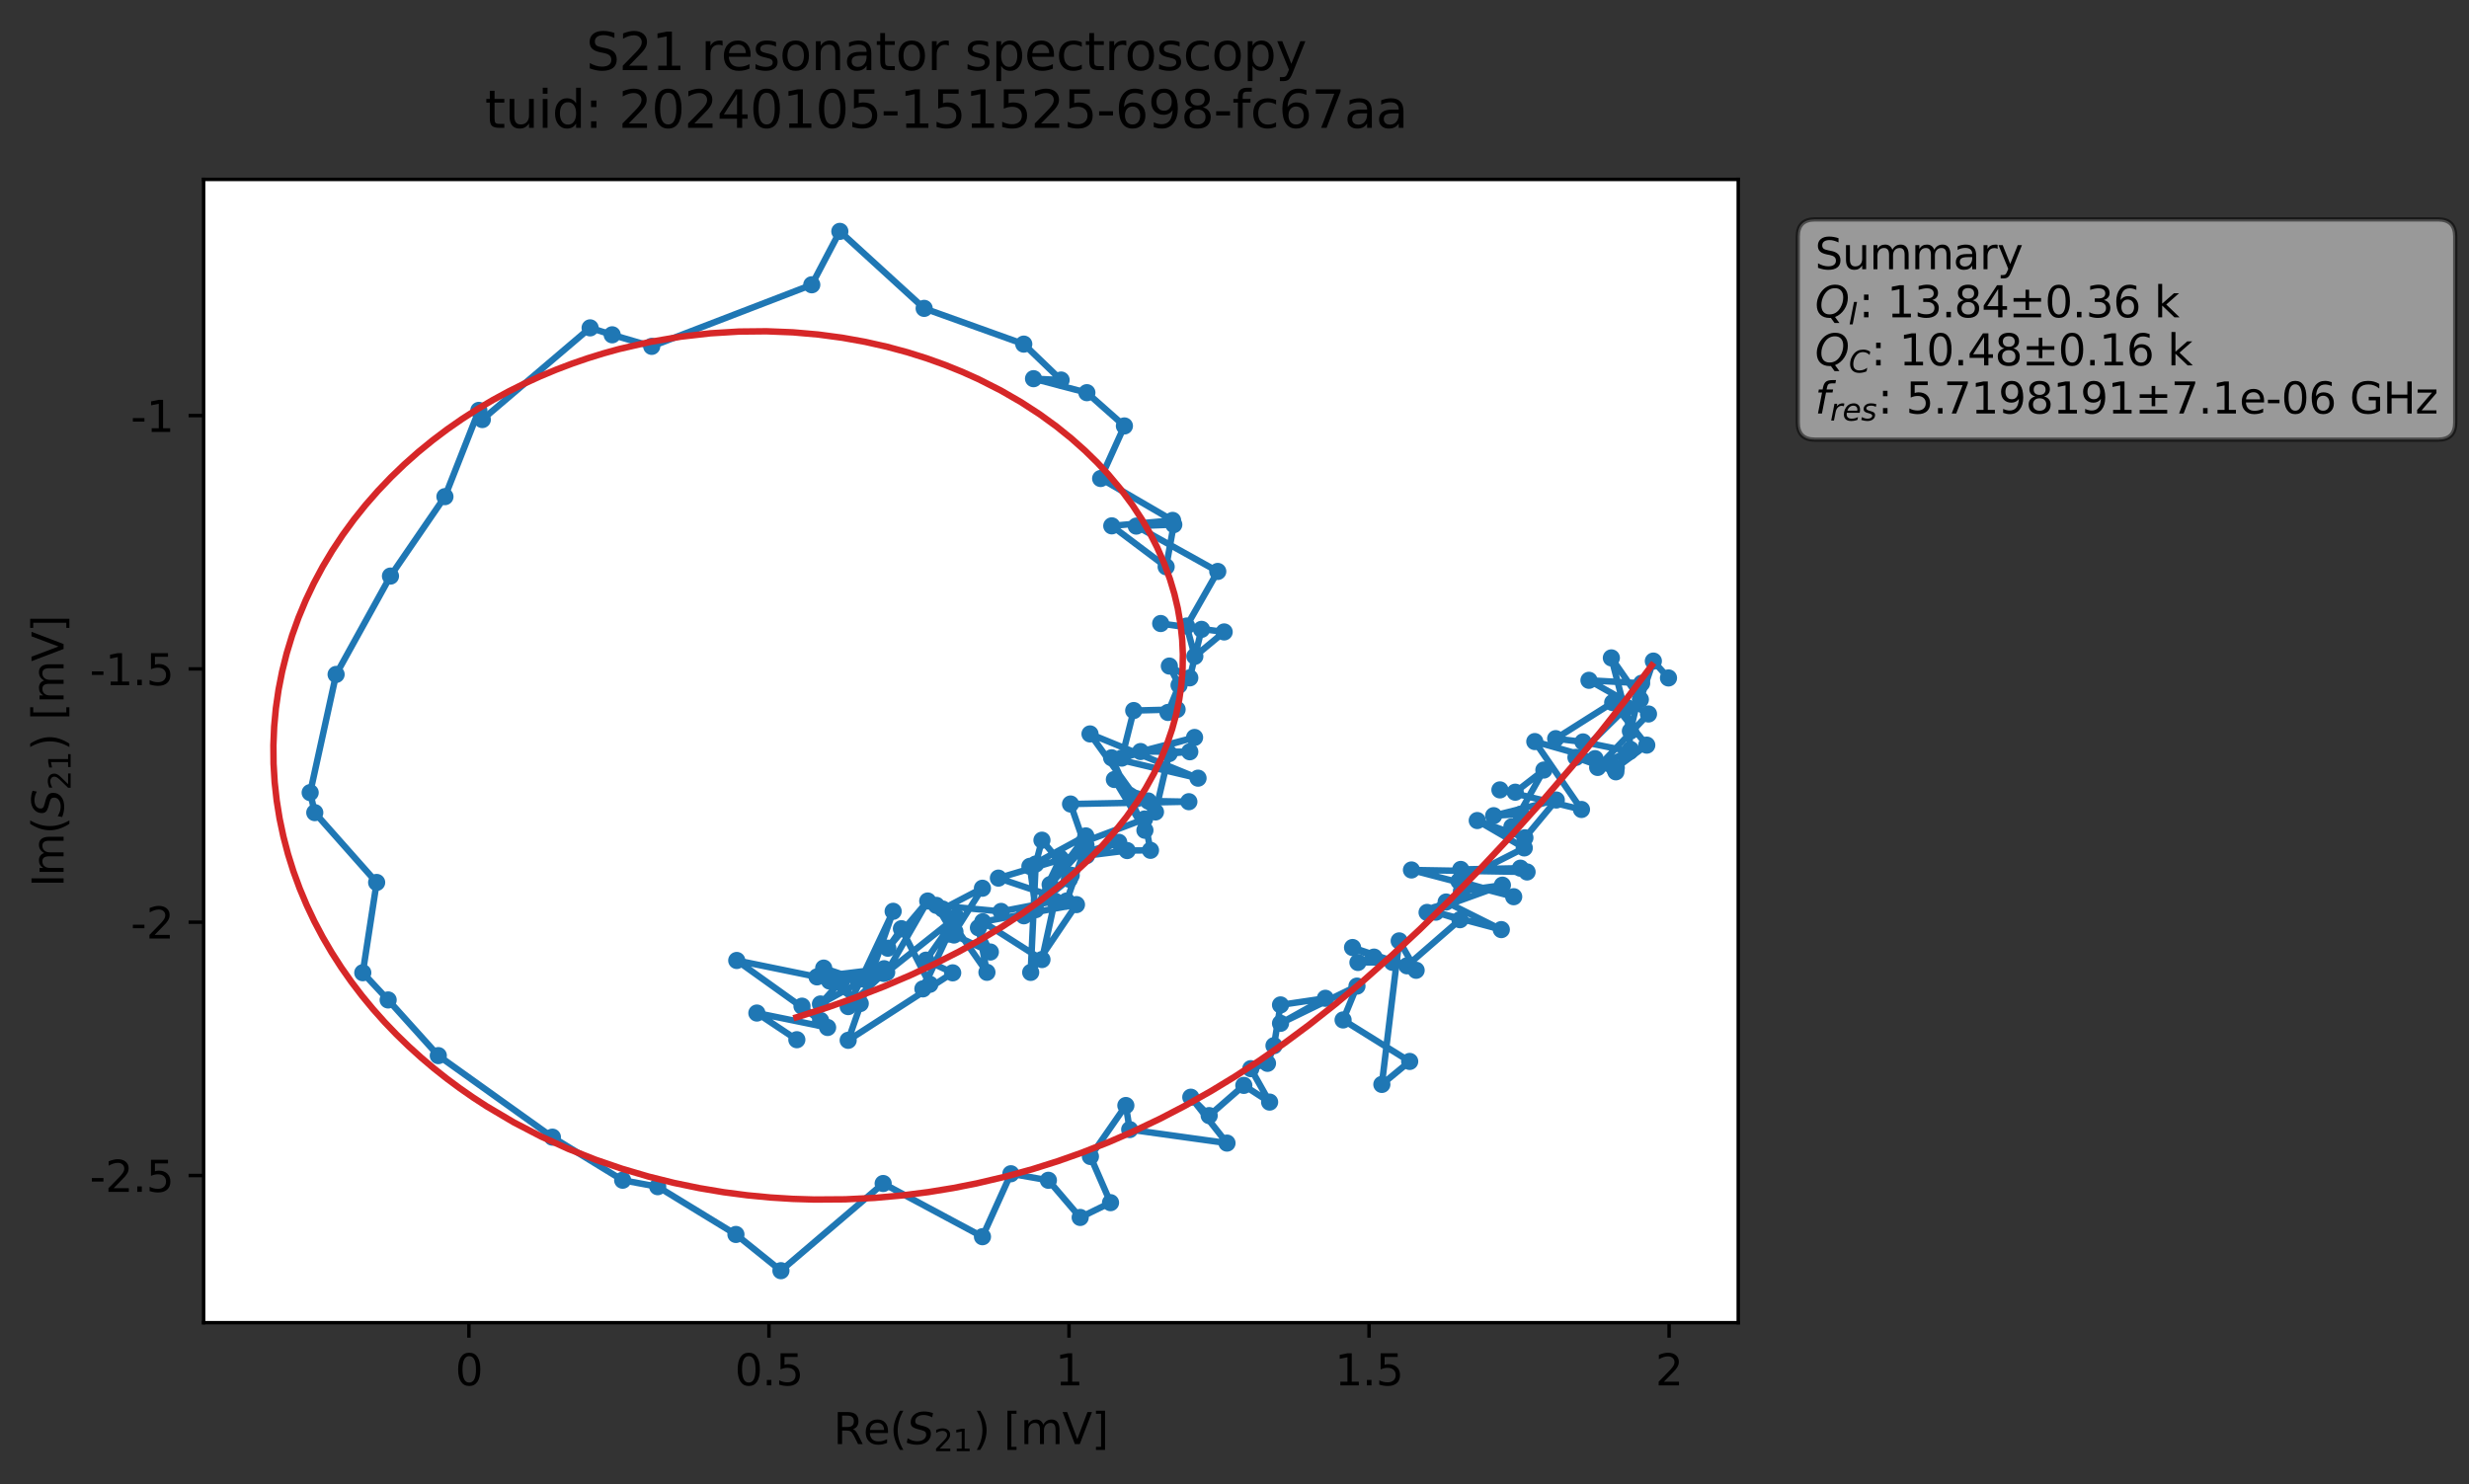 <?xml version="1.0" encoding="utf-8" standalone="no"?>
<!DOCTYPE svg PUBLIC "-//W3C//DTD SVG 1.1//EN"
  "http://www.w3.org/Graphics/SVG/1.1/DTD/svg11.dtd">
<svg xmlns:xlink="http://www.w3.org/1999/xlink" width="574.565pt" height="345.428pt" viewBox="0 0 574.565 345.428" xmlns="http://www.w3.org/2000/svg" version="1.1">
 <rect x="0" y="0" width="574.565" height="345.428" fill="#333333" stroke="none"/>
 <defs>
  <style type="text/css">*{stroke-linejoin: round; stroke-linecap: butt}</style>
 </defs>
 <g id="figure_1">
  <g id="patch_1">
   <path d="M 0 345.428 
L 574.565 345.428 
L 574.565 -0 
L 0 -0 
L 0 345.428 
z
" style="fill: none; opacity: 0"/>
  </g>
  <g id="axes_1">
   <g id="patch_2">
    <path d="M 47.389 307.872 
L 404.509 307.872 
L 404.509 41.76 
L 47.389 41.76 
z
" style="fill: #ffffff"/>
   </g>
   <g id="matplotlib.axis_1">
    <g id="xtick_1">
     <g id="line2d_1">
      <defs>
       <path id="m6d4df5d6ec" d="M 0 0 
L 0 3.5 
" style="stroke: #000000; stroke-width: 0.8"/>
      </defs>
      <g>
       <use xlink:href="#m6d4df5d6ec" x="109.12" y="307.872" style="stroke: #000000; stroke-width: 0.8"/>
      </g>
     </g>
     <g id="text_1">
      <!-- 0 -->
      <g transform="translate(105.939 322.47) scale(0.1 -0.1)">
       <defs>
        <path id="DejaVuSans-30" d="M 2034 4250 
Q 1547 4250 1301 3770 
Q 1056 3291 1056 2328 
Q 1056 1369 1301 889 
Q 1547 409 2034 409 
Q 2525 409 2770 889 
Q 3016 1369 3016 2328 
Q 3016 3291 2770 3770 
Q 2525 4250 2034 4250 
z
M 2034 4750 
Q 2819 4750 3233 4129 
Q 3647 3509 3647 2328 
Q 3647 1150 3233 529 
Q 2819 -91 2034 -91 
Q 1250 -91 836 529 
Q 422 1150 422 2328 
Q 422 3509 836 4129 
Q 1250 4750 2034 4750 
z
" transform="scale(0.016)"/>
       </defs>
       <use xlink:href="#DejaVuSans-30"/>
      </g>
     </g>
    </g>
    <g id="xtick_2">
     <g id="line2d_2">
      <g>
       <use xlink:href="#m6d4df5d6ec" x="178.945" y="307.872" style="stroke: #000000; stroke-width: 0.8"/>
      </g>
     </g>
     <g id="text_2">
      <!-- 0.5 -->
      <g transform="translate(170.993 322.47) scale(0.1 -0.1)">
       <defs>
        <path id="DejaVuSans-2e" d="M 684 794 
L 1344 794 
L 1344 0 
L 684 0 
L 684 794 
z
" transform="scale(0.016)"/>
        <path id="DejaVuSans-35" d="M 691 4666 
L 3169 4666 
L 3169 4134 
L 1269 4134 
L 1269 2991 
Q 1406 3038 1543 3061 
Q 1681 3084 1819 3084 
Q 2600 3084 3056 2656 
Q 3513 2228 3513 1497 
Q 3513 744 3044 326 
Q 2575 -91 1722 -91 
Q 1428 -91 1123 -41 
Q 819 9 494 109 
L 494 744 
Q 775 591 1075 516 
Q 1375 441 1709 441 
Q 2250 441 2565 725 
Q 2881 1009 2881 1497 
Q 2881 1984 2565 2268 
Q 2250 2553 1709 2553 
Q 1456 2553 1204 2497 
Q 953 2441 691 2322 
L 691 4666 
z
" transform="scale(0.016)"/>
       </defs>
       <use xlink:href="#DejaVuSans-30"/>
       <use xlink:href="#DejaVuSans-2e" x="63.623"/>
       <use xlink:href="#DejaVuSans-35" x="95.41"/>
      </g>
     </g>
    </g>
    <g id="xtick_3">
     <g id="line2d_3">
      <g>
       <use xlink:href="#m6d4df5d6ec" x="248.77" y="307.872" style="stroke: #000000; stroke-width: 0.8"/>
      </g>
     </g>
     <g id="text_3">
      <!-- 1 -->
      <g transform="translate(245.588 322.47) scale(0.1 -0.1)">
       <defs>
        <path id="DejaVuSans-31" d="M 794 531 
L 1825 531 
L 1825 4091 
L 703 3866 
L 703 4441 
L 1819 4666 
L 2450 4666 
L 2450 531 
L 3481 531 
L 3481 0 
L 794 0 
L 794 531 
z
" transform="scale(0.016)"/>
       </defs>
       <use xlink:href="#DejaVuSans-31"/>
      </g>
     </g>
    </g>
    <g id="xtick_4">
     <g id="line2d_4">
      <g>
       <use xlink:href="#m6d4df5d6ec" x="318.594" y="307.872" style="stroke: #000000; stroke-width: 0.8"/>
      </g>
     </g>
     <g id="text_4">
      <!-- 1.5 -->
      <g transform="translate(310.643 322.47) scale(0.1 -0.1)">
       <use xlink:href="#DejaVuSans-31"/>
       <use xlink:href="#DejaVuSans-2e" x="63.623"/>
       <use xlink:href="#DejaVuSans-35" x="95.41"/>
      </g>
     </g>
    </g>
    <g id="xtick_5">
     <g id="line2d_5">
      <g>
       <use xlink:href="#m6d4df5d6ec" x="388.419" y="307.872" style="stroke: #000000; stroke-width: 0.8"/>
      </g>
     </g>
     <g id="text_5">
      <!-- 2 -->
      <g transform="translate(385.238 322.47) scale(0.1 -0.1)">
       <defs>
        <path id="DejaVuSans-32" d="M 1228 531 
L 3431 531 
L 3431 0 
L 469 0 
L 469 531 
Q 828 903 1448 1529 
Q 2069 2156 2228 2338 
Q 2531 2678 2651 2914 
Q 2772 3150 2772 3378 
Q 2772 3750 2511 3984 
Q 2250 4219 1831 4219 
Q 1534 4219 1204 4116 
Q 875 4013 500 3803 
L 500 4441 
Q 881 4594 1212 4672 
Q 1544 4750 1819 4750 
Q 2544 4750 2975 4387 
Q 3406 4025 3406 3419 
Q 3406 3131 3298 2873 
Q 3191 2616 2906 2266 
Q 2828 2175 2409 1742 
Q 1991 1309 1228 531 
z
" transform="scale(0.016)"/>
       </defs>
       <use xlink:href="#DejaVuSans-32"/>
      </g>
     </g>
    </g>
    <g id="text_6">
     <!-- Re$(S_{21})$ [mV] -->
     <g transform="translate(193.949 336.149) scale(0.1 -0.1)">
      <defs>
       <path id="DejaVuSans-52" d="M 2841 2188 
Q 3044 2119 3236 1894 
Q 3428 1669 3622 1275 
L 4263 0 
L 3584 0 
L 2988 1197 
Q 2756 1666 2539 1819 
Q 2322 1972 1947 1972 
L 1259 1972 
L 1259 0 
L 628 0 
L 628 4666 
L 2053 4666 
Q 2853 4666 3247 4331 
Q 3641 3997 3641 3322 
Q 3641 2881 3436 2590 
Q 3231 2300 2841 2188 
z
M 1259 4147 
L 1259 2491 
L 2053 2491 
Q 2509 2491 2742 2702 
Q 2975 2913 2975 3322 
Q 2975 3731 2742 3939 
Q 2509 4147 2053 4147 
L 1259 4147 
z
" transform="scale(0.016)"/>
       <path id="DejaVuSans-65" d="M 3597 1894 
L 3597 1613 
L 953 1613 
Q 991 1019 1311 708 
Q 1631 397 2203 397 
Q 2534 397 2845 478 
Q 3156 559 3463 722 
L 3463 178 
Q 3153 47 2828 -22 
Q 2503 -91 2169 -91 
Q 1331 -91 842 396 
Q 353 884 353 1716 
Q 353 2575 817 3079 
Q 1281 3584 2069 3584 
Q 2775 3584 3186 3129 
Q 3597 2675 3597 1894 
z
M 3022 2063 
Q 3016 2534 2758 2815 
Q 2500 3097 2075 3097 
Q 1594 3097 1305 2825 
Q 1016 2553 972 2059 
L 3022 2063 
z
" transform="scale(0.016)"/>
       <path id="DejaVuSans-28" d="M 1984 4856 
Q 1566 4138 1362 3434 
Q 1159 2731 1159 2009 
Q 1159 1288 1364 580 
Q 1569 -128 1984 -844 
L 1484 -844 
Q 1016 -109 783 600 
Q 550 1309 550 2009 
Q 550 2706 781 3412 
Q 1013 4119 1484 4856 
L 1984 4856 
z
" transform="scale(0.016)"/>
       <path id="DejaVuSans-Oblique-53" d="M 3859 4513 
L 3738 3897 
Q 3422 4066 3111 4152 
Q 2800 4238 2509 4238 
Q 1944 4238 1609 3991 
Q 1275 3744 1275 3334 
Q 1275 3109 1398 2989 
Q 1522 2869 2034 2731 
L 2413 2638 
Q 3053 2472 3303 2217 
Q 3553 1963 3553 1503 
Q 3553 797 2998 353 
Q 2444 -91 1538 -91 
Q 1166 -91 791 -17 
Q 416 56 38 206 
L 166 856 
Q 513 641 861 531 
Q 1209 422 1556 422 
Q 2147 422 2503 684 
Q 2859 947 2859 1369 
Q 2859 1650 2717 1795 
Q 2575 1941 2106 2059 
L 1728 2156 
Q 1081 2325 845 2545 
Q 609 2766 609 3163 
Q 609 3859 1145 4304 
Q 1681 4750 2541 4750 
Q 2875 4750 3203 4690 
Q 3531 4631 3859 4513 
z
" transform="scale(0.016)"/>
       <path id="DejaVuSans-29" d="M 513 4856 
L 1013 4856 
Q 1481 4119 1714 3412 
Q 1947 2706 1947 2009 
Q 1947 1309 1714 600 
Q 1481 -109 1013 -844 
L 513 -844 
Q 928 -128 1133 580 
Q 1338 1288 1338 2009 
Q 1338 2731 1133 3434 
Q 928 4138 513 4856 
z
" transform="scale(0.016)"/>
       <path id="DejaVuSans-20" transform="scale(0.016)"/>
       <path id="DejaVuSans-5b" d="M 550 4863 
L 1875 4863 
L 1875 4416 
L 1125 4416 
L 1125 -397 
L 1875 -397 
L 1875 -844 
L 550 -844 
L 550 4863 
z
" transform="scale(0.016)"/>
       <path id="DejaVuSans-6d" d="M 3328 2828 
Q 3544 3216 3844 3400 
Q 4144 3584 4550 3584 
Q 5097 3584 5394 3201 
Q 5691 2819 5691 2113 
L 5691 0 
L 5113 0 
L 5113 2094 
Q 5113 2597 4934 2840 
Q 4756 3084 4391 3084 
Q 3944 3084 3684 2787 
Q 3425 2491 3425 1978 
L 3425 0 
L 2847 0 
L 2847 2094 
Q 2847 2600 2669 2842 
Q 2491 3084 2119 3084 
Q 1678 3084 1418 2786 
Q 1159 2488 1159 1978 
L 1159 0 
L 581 0 
L 581 3500 
L 1159 3500 
L 1159 2956 
Q 1356 3278 1631 3431 
Q 1906 3584 2284 3584 
Q 2666 3584 2933 3390 
Q 3200 3197 3328 2828 
z
" transform="scale(0.016)"/>
       <path id="DejaVuSans-56" d="M 1831 0 
L 50 4666 
L 709 4666 
L 2188 738 
L 3669 4666 
L 4325 4666 
L 2547 0 
L 1831 0 
z
" transform="scale(0.016)"/>
       <path id="DejaVuSans-5d" d="M 1947 4863 
L 1947 -844 
L 622 -844 
L 622 -397 
L 1369 -397 
L 1369 4416 
L 622 4416 
L 622 4863 
L 1947 4863 
z
" transform="scale(0.016)"/>
      </defs>
      <use xlink:href="#DejaVuSans-52" transform="translate(0 0.016)"/>
      <use xlink:href="#DejaVuSans-65" transform="translate(69.482 0.016)"/>
      <use xlink:href="#DejaVuSans-28" transform="translate(131.006 0.016)"/>
      <use xlink:href="#DejaVuSans-Oblique-53" transform="translate(170.02 0.016)"/>
      <use xlink:href="#DejaVuSans-32" transform="translate(233.496 -16.391) scale(0.7)"/>
      <use xlink:href="#DejaVuSans-31" transform="translate(278.032 -16.391) scale(0.7)"/>
      <use xlink:href="#DejaVuSans-29" transform="translate(325.303 0.016)"/>
      <use xlink:href="#DejaVuSans-20" transform="translate(364.316 0.016)"/>
      <use xlink:href="#DejaVuSans-5b" transform="translate(396.104 0.016)"/>
      <use xlink:href="#DejaVuSans-6d" transform="translate(435.117 0.016)"/>
      <use xlink:href="#DejaVuSans-56" transform="translate(532.529 0.016)"/>
      <use xlink:href="#DejaVuSans-5d" transform="translate(600.938 0.016)"/>
     </g>
    </g>
   </g>
   <g id="matplotlib.axis_2">
    <g id="ytick_1">
     <g id="line2d_6">
      <defs>
       <path id="me4ea91c121" d="M 0 0 
L -3.5 0 
" style="stroke: #000000; stroke-width: 0.8"/>
      </defs>
      <g>
       <use xlink:href="#me4ea91c121" x="47.389" y="273.624" style="stroke: #000000; stroke-width: 0.8"/>
      </g>
     </g>
     <g id="text_7">
      <!-- -2.5 -->
      <g transform="translate(20.878 277.424) scale(0.1 -0.1)">
       <defs>
        <path id="DejaVuSans-2d" d="M 313 2009 
L 1997 2009 
L 1997 1497 
L 313 1497 
L 313 2009 
z
" transform="scale(0.016)"/>
       </defs>
       <use xlink:href="#DejaVuSans-2d"/>
       <use xlink:href="#DejaVuSans-32" x="36.084"/>
       <use xlink:href="#DejaVuSans-2e" x="99.707"/>
       <use xlink:href="#DejaVuSans-35" x="131.494"/>
      </g>
     </g>
    </g>
    <g id="ytick_2">
     <g id="line2d_7">
      <g>
       <use xlink:href="#me4ea91c121" x="47.389" y="214.661" style="stroke: #000000; stroke-width: 0.8"/>
      </g>
     </g>
     <g id="text_8">
      <!-- -2 -->
      <g transform="translate(30.419 218.46) scale(0.1 -0.1)">
       <use xlink:href="#DejaVuSans-2d"/>
       <use xlink:href="#DejaVuSans-32" x="36.084"/>
      </g>
     </g>
    </g>
    <g id="ytick_3">
     <g id="line2d_8">
      <g>
       <use xlink:href="#me4ea91c121" x="47.389" y="155.698" style="stroke: #000000; stroke-width: 0.8"/>
      </g>
     </g>
     <g id="text_9">
      <!-- -1.5 -->
      <g transform="translate(20.878 159.497) scale(0.1 -0.1)">
       <use xlink:href="#DejaVuSans-2d"/>
       <use xlink:href="#DejaVuSans-31" x="36.084"/>
       <use xlink:href="#DejaVuSans-2e" x="99.707"/>
       <use xlink:href="#DejaVuSans-35" x="131.494"/>
      </g>
     </g>
    </g>
    <g id="ytick_4">
     <g id="line2d_9">
      <g>
       <use xlink:href="#me4ea91c121" x="47.389" y="96.735" style="stroke: #000000; stroke-width: 0.8"/>
      </g>
     </g>
     <g id="text_10">
      <!-- -1 -->
      <g transform="translate(30.419 100.534) scale(0.1 -0.1)">
       <use xlink:href="#DejaVuSans-2d"/>
       <use xlink:href="#DejaVuSans-31" x="36.084"/>
      </g>
     </g>
    </g>
    <g id="text_11">
     <!-- Im$(S_{21})$ [mV] -->
     <g transform="translate(14.798 206.466) rotate(-90) scale(0.1 -0.1)">
      <defs>
       <path id="DejaVuSans-49" d="M 628 4666 
L 1259 4666 
L 1259 0 
L 628 0 
L 628 4666 
z
" transform="scale(0.016)"/>
      </defs>
      <use xlink:href="#DejaVuSans-49" transform="translate(0 0.016)"/>
      <use xlink:href="#DejaVuSans-6d" transform="translate(25.867 0.016)"/>
      <use xlink:href="#DejaVuSans-28" transform="translate(123.279 0.016)"/>
      <use xlink:href="#DejaVuSans-Oblique-53" transform="translate(162.293 0.016)"/>
      <use xlink:href="#DejaVuSans-32" transform="translate(225.77 -16.391) scale(0.7)"/>
      <use xlink:href="#DejaVuSans-31" transform="translate(270.306 -16.391) scale(0.7)"/>
      <use xlink:href="#DejaVuSans-29" transform="translate(317.576 0.016)"/>
      <use xlink:href="#DejaVuSans-20" transform="translate(356.59 0.016)"/>
      <use xlink:href="#DejaVuSans-5b" transform="translate(388.377 0.016)"/>
      <use xlink:href="#DejaVuSans-6d" transform="translate(427.391 0.016)"/>
      <use xlink:href="#DejaVuSans-56" transform="translate(524.803 0.016)"/>
      <use xlink:href="#DejaVuSans-5d" transform="translate(593.211 0.016)"/>
     </g>
    </g>
   </g>
   <g id="line2d_10">
    <path d="M 388.276 157.804 
L 384.756 153.88 
L 381.729 162.828 
L 374.983 153.138 
L 379.413 170.173 
L 382.029 159.036 
L 369.772 158.354 
L 383.624 166.194 
L 371.792 178.634 
L 379.448 174.455 
L 378.509 164.676 
L 366.739 176.293 
L 376.032 179.653 
L 376.132 178.707 
L 383.222 173.443 
L 375.292 163.54 
L 362.026 171.935 
L 368.382 172.695 
L 379.274 174.902 
L 375.796 179.046 
L 371.186 176.589 
L 357.166 172.614 
L 368.028 188.421 
L 349.048 183.863 
L 352.617 184.398 
L 359.277 179.242 
L 351.835 192.444 
L 353.963 189.506 
L 347.596 189.865 
L 362.17 186.218 
L 354.863 195.008 
L 343.773 190.996 
L 354.716 197.37 
L 339.514 205.098 
L 352.255 208.728 
L 328.463 202.5 
L 355.368 202.967 
L 353.821 202.085 
L 339.933 202.375 
L 340.117 207.37 
L 349.626 206.037 
L 332.099 212.385 
L 340.187 207.563 
L 336.53 209.96 
L 349.374 216.382 
L 334.136 212.326 
L 339.758 214.08 
L 327.418 224.811 
L 314.754 220.551 
L 319.745 222.783 
L 316.008 224.031 
L 324.025 223.997 
L 329.552 225.852 
L 325.611 219.01 
L 321.572 252.419 
L 328.052 247.068 
L 312.552 237.412 
L 315.784 229.534 
L 297.994 238.2 
L 308.427 232.37 
L 297.994 233.912 
L 296.471 243.395 
L 294.959 247.512 
L 291.076 248.751 
L 295.454 256.532 
L 289.452 252.642 
L 281.392 259.678 
L 277.113 255.395 
L 285.537 266.077 
L 262.894 262.927 
L 262 257.327 
L 253.753 269.199 
L 258.433 279.942 
L 251.372 283.385 
L 243.974 274.732 
L 235.24 273.213 
L 228.63 287.866 
L 205.523 275.485 
L 181.732 295.776 
L 171.26 287.344 
L 153.057 276.223 
L 144.903 274.718 
L 128.548 264.694 
L 101.998 245.714 
L 90.327 232.757 
L 84.425 226.418 
L 87.651 205.407 
L 73.252 189.155 
L 72.181 184.496 
L 78.215 156.986 
L 90.866 134.092 
L 103.542 115.603 
L 111.436 95.527 
L 112.241 97.659 
L 137.327 76.316 
L 142.462 77.933 
L 151.663 80.624 
L 188.909 66.286 
L 195.44 53.856 
L 215.063 71.781 
L 238.244 80.1 
L 246.931 88.459 
L 240.516 88.146 
L 252.929 91.405 
L 261.662 99.144 
L 256.135 111.38 
L 272.879 121.134 
L 258.722 122.401 
L 271.377 131.927 
L 273.153 122.112 
L 264.421 122.459 
L 283.386 133.014 
L 276.144 145.721 
L 278.051 152.771 
L 284.878 147.096 
L 270.106 145.135 
L 279.607 146.495 
L 276.876 157.783 
L 272.123 155.037 
L 274.384 159.483 
L 271.798 165.836 
L 273.925 165.137 
L 263.83 165.394 
L 261.048 176.461 
L 277.991 171.657 
L 265.423 174.934 
L 276.878 174.988 
L 272.077 175.415 
L 268.893 188.999 
L 264.501 185.918 
L 253.657 170.835 
L 278.8 181.133 
L 258.686 176.392 
L 266.436 193.261 
L 259.327 181.441 
L 267.201 186.436 
L 276.663 186.61 
L 249.126 187.15 
L 252.184 195.998 
L 266.355 190.634 
L 267.73 197.927 
L 262.304 197.983 
L 252.858 199.161 
L 260.347 196.06 
L 232.338 204.398 
L 248.225 209.729 
L 252.72 196.738 
L 244.377 205.903 
L 252.677 194.57 
L 239.67 201.656 
L 241.016 211.742 
L 246.776 199.781 
L 248.859 204.664 
L 238.271 213.168 
L 249.287 203.734 
L 242.475 195.57 
L 241.017 201.119 
L 239.855 226.344 
L 250.509 210.567 
L 228.702 214.553 
L 242.48 223.354 
L 245.455 209.747 
L 232.971 212.149 
L 217.907 210.745 
L 221.999 217.639 
L 230.466 221.6 
L 227.689 215.949 
L 229.671 226.323 
L 219.374 211.596 
L 228.623 206.752 
L 222.229 216.868 
L 220.728 217.414 
L 214.767 230.181 
L 216.385 229.116 
L 209.771 216.172 
L 206.606 220.713 
L 215.894 209.727 
L 206.34 226.339 
L 222.508 213.475 
L 215.488 223.496 
L 221.704 226.447 
L 197.381 242.152 
L 207.846 212.123 
L 197.379 234.305 
L 205.634 226.582 
L 199.585 228.02 
L 191.685 225.342 
L 200.19 233.595 
L 193.04 228.353 
L 195.938 228.093 
L 190.93 233.694 
L 205.752 225.485 
L 190.128 227.388 
L 171.448 223.567 
L 190.959 237.533 
L 186.632 234.203 
L 192.595 239.165 
L 176.132 235.805 
L 185.434 242.012 
L 185.434 242.012 
" clip-path="url(#p39cf9ea886)" style="fill: none; stroke: #1f77b4; stroke-width: 1.5; stroke-linecap: square"/>
    <defs>
     <path id="m8ddafb0cbb" d="M 0 1.5 
C 0.398 1.5 0.779 1.342 1.061 1.061 
C 1.342 0.779 1.5 0.398 1.5 0 
C 1.5 -0.398 1.342 -0.779 1.061 -1.061 
C 0.779 -1.342 0.398 -1.5 0 -1.5 
C -0.398 -1.5 -0.779 -1.342 -1.061 -1.061 
C -1.342 -0.779 -1.5 -0.398 -1.5 0 
C -1.5 0.398 -1.342 0.779 -1.061 1.061 
C -0.779 1.342 -0.398 1.5 0 1.5 
z
" style="stroke: #1f77b4"/>
    </defs>
    <g clip-path="url(#p39cf9ea886)">
     <use xlink:href="#m8ddafb0cbb" x="388.276" y="157.804" style="fill: #1f77b4; stroke: #1f77b4"/>
     <use xlink:href="#m8ddafb0cbb" x="384.756" y="153.88" style="fill: #1f77b4; stroke: #1f77b4"/>
     <use xlink:href="#m8ddafb0cbb" x="381.729" y="162.828" style="fill: #1f77b4; stroke: #1f77b4"/>
     <use xlink:href="#m8ddafb0cbb" x="374.983" y="153.138" style="fill: #1f77b4; stroke: #1f77b4"/>
     <use xlink:href="#m8ddafb0cbb" x="379.413" y="170.173" style="fill: #1f77b4; stroke: #1f77b4"/>
     <use xlink:href="#m8ddafb0cbb" x="382.029" y="159.036" style="fill: #1f77b4; stroke: #1f77b4"/>
     <use xlink:href="#m8ddafb0cbb" x="369.772" y="158.354" style="fill: #1f77b4; stroke: #1f77b4"/>
     <use xlink:href="#m8ddafb0cbb" x="383.624" y="166.194" style="fill: #1f77b4; stroke: #1f77b4"/>
     <use xlink:href="#m8ddafb0cbb" x="371.792" y="178.634" style="fill: #1f77b4; stroke: #1f77b4"/>
     <use xlink:href="#m8ddafb0cbb" x="379.448" y="174.455" style="fill: #1f77b4; stroke: #1f77b4"/>
     <use xlink:href="#m8ddafb0cbb" x="378.509" y="164.676" style="fill: #1f77b4; stroke: #1f77b4"/>
     <use xlink:href="#m8ddafb0cbb" x="366.739" y="176.293" style="fill: #1f77b4; stroke: #1f77b4"/>
     <use xlink:href="#m8ddafb0cbb" x="376.032" y="179.653" style="fill: #1f77b4; stroke: #1f77b4"/>
     <use xlink:href="#m8ddafb0cbb" x="376.132" y="178.707" style="fill: #1f77b4; stroke: #1f77b4"/>
     <use xlink:href="#m8ddafb0cbb" x="383.222" y="173.443" style="fill: #1f77b4; stroke: #1f77b4"/>
     <use xlink:href="#m8ddafb0cbb" x="375.292" y="163.54" style="fill: #1f77b4; stroke: #1f77b4"/>
     <use xlink:href="#m8ddafb0cbb" x="362.026" y="171.935" style="fill: #1f77b4; stroke: #1f77b4"/>
     <use xlink:href="#m8ddafb0cbb" x="368.382" y="172.695" style="fill: #1f77b4; stroke: #1f77b4"/>
     <use xlink:href="#m8ddafb0cbb" x="379.274" y="174.902" style="fill: #1f77b4; stroke: #1f77b4"/>
     <use xlink:href="#m8ddafb0cbb" x="375.796" y="179.046" style="fill: #1f77b4; stroke: #1f77b4"/>
     <use xlink:href="#m8ddafb0cbb" x="371.186" y="176.589" style="fill: #1f77b4; stroke: #1f77b4"/>
     <use xlink:href="#m8ddafb0cbb" x="357.166" y="172.614" style="fill: #1f77b4; stroke: #1f77b4"/>
     <use xlink:href="#m8ddafb0cbb" x="368.028" y="188.421" style="fill: #1f77b4; stroke: #1f77b4"/>
     <use xlink:href="#m8ddafb0cbb" x="349.048" y="183.863" style="fill: #1f77b4; stroke: #1f77b4"/>
     <use xlink:href="#m8ddafb0cbb" x="352.617" y="184.398" style="fill: #1f77b4; stroke: #1f77b4"/>
     <use xlink:href="#m8ddafb0cbb" x="359.277" y="179.242" style="fill: #1f77b4; stroke: #1f77b4"/>
     <use xlink:href="#m8ddafb0cbb" x="351.835" y="192.444" style="fill: #1f77b4; stroke: #1f77b4"/>
     <use xlink:href="#m8ddafb0cbb" x="353.963" y="189.506" style="fill: #1f77b4; stroke: #1f77b4"/>
     <use xlink:href="#m8ddafb0cbb" x="347.596" y="189.865" style="fill: #1f77b4; stroke: #1f77b4"/>
     <use xlink:href="#m8ddafb0cbb" x="362.17" y="186.218" style="fill: #1f77b4; stroke: #1f77b4"/>
     <use xlink:href="#m8ddafb0cbb" x="354.863" y="195.008" style="fill: #1f77b4; stroke: #1f77b4"/>
     <use xlink:href="#m8ddafb0cbb" x="343.773" y="190.996" style="fill: #1f77b4; stroke: #1f77b4"/>
     <use xlink:href="#m8ddafb0cbb" x="354.716" y="197.37" style="fill: #1f77b4; stroke: #1f77b4"/>
     <use xlink:href="#m8ddafb0cbb" x="339.514" y="205.098" style="fill: #1f77b4; stroke: #1f77b4"/>
     <use xlink:href="#m8ddafb0cbb" x="352.255" y="208.728" style="fill: #1f77b4; stroke: #1f77b4"/>
     <use xlink:href="#m8ddafb0cbb" x="328.463" y="202.5" style="fill: #1f77b4; stroke: #1f77b4"/>
     <use xlink:href="#m8ddafb0cbb" x="355.368" y="202.967" style="fill: #1f77b4; stroke: #1f77b4"/>
     <use xlink:href="#m8ddafb0cbb" x="353.821" y="202.085" style="fill: #1f77b4; stroke: #1f77b4"/>
     <use xlink:href="#m8ddafb0cbb" x="339.933" y="202.375" style="fill: #1f77b4; stroke: #1f77b4"/>
     <use xlink:href="#m8ddafb0cbb" x="340.117" y="207.37" style="fill: #1f77b4; stroke: #1f77b4"/>
     <use xlink:href="#m8ddafb0cbb" x="349.626" y="206.037" style="fill: #1f77b4; stroke: #1f77b4"/>
     <use xlink:href="#m8ddafb0cbb" x="332.099" y="212.385" style="fill: #1f77b4; stroke: #1f77b4"/>
     <use xlink:href="#m8ddafb0cbb" x="340.187" y="207.563" style="fill: #1f77b4; stroke: #1f77b4"/>
     <use xlink:href="#m8ddafb0cbb" x="336.53" y="209.96" style="fill: #1f77b4; stroke: #1f77b4"/>
     <use xlink:href="#m8ddafb0cbb" x="349.374" y="216.382" style="fill: #1f77b4; stroke: #1f77b4"/>
     <use xlink:href="#m8ddafb0cbb" x="334.136" y="212.326" style="fill: #1f77b4; stroke: #1f77b4"/>
     <use xlink:href="#m8ddafb0cbb" x="339.758" y="214.08" style="fill: #1f77b4; stroke: #1f77b4"/>
     <use xlink:href="#m8ddafb0cbb" x="327.418" y="224.811" style="fill: #1f77b4; stroke: #1f77b4"/>
     <use xlink:href="#m8ddafb0cbb" x="314.754" y="220.551" style="fill: #1f77b4; stroke: #1f77b4"/>
     <use xlink:href="#m8ddafb0cbb" x="319.745" y="222.783" style="fill: #1f77b4; stroke: #1f77b4"/>
     <use xlink:href="#m8ddafb0cbb" x="316.008" y="224.031" style="fill: #1f77b4; stroke: #1f77b4"/>
     <use xlink:href="#m8ddafb0cbb" x="324.025" y="223.997" style="fill: #1f77b4; stroke: #1f77b4"/>
     <use xlink:href="#m8ddafb0cbb" x="329.552" y="225.852" style="fill: #1f77b4; stroke: #1f77b4"/>
     <use xlink:href="#m8ddafb0cbb" x="325.611" y="219.01" style="fill: #1f77b4; stroke: #1f77b4"/>
     <use xlink:href="#m8ddafb0cbb" x="321.572" y="252.419" style="fill: #1f77b4; stroke: #1f77b4"/>
     <use xlink:href="#m8ddafb0cbb" x="328.052" y="247.068" style="fill: #1f77b4; stroke: #1f77b4"/>
     <use xlink:href="#m8ddafb0cbb" x="312.552" y="237.412" style="fill: #1f77b4; stroke: #1f77b4"/>
     <use xlink:href="#m8ddafb0cbb" x="315.784" y="229.534" style="fill: #1f77b4; stroke: #1f77b4"/>
     <use xlink:href="#m8ddafb0cbb" x="297.994" y="238.2" style="fill: #1f77b4; stroke: #1f77b4"/>
     <use xlink:href="#m8ddafb0cbb" x="308.427" y="232.37" style="fill: #1f77b4; stroke: #1f77b4"/>
     <use xlink:href="#m8ddafb0cbb" x="297.994" y="233.912" style="fill: #1f77b4; stroke: #1f77b4"/>
     <use xlink:href="#m8ddafb0cbb" x="296.471" y="243.395" style="fill: #1f77b4; stroke: #1f77b4"/>
     <use xlink:href="#m8ddafb0cbb" x="294.959" y="247.512" style="fill: #1f77b4; stroke: #1f77b4"/>
     <use xlink:href="#m8ddafb0cbb" x="291.076" y="248.751" style="fill: #1f77b4; stroke: #1f77b4"/>
     <use xlink:href="#m8ddafb0cbb" x="295.454" y="256.532" style="fill: #1f77b4; stroke: #1f77b4"/>
     <use xlink:href="#m8ddafb0cbb" x="289.452" y="252.642" style="fill: #1f77b4; stroke: #1f77b4"/>
     <use xlink:href="#m8ddafb0cbb" x="281.392" y="259.678" style="fill: #1f77b4; stroke: #1f77b4"/>
     <use xlink:href="#m8ddafb0cbb" x="277.113" y="255.395" style="fill: #1f77b4; stroke: #1f77b4"/>
     <use xlink:href="#m8ddafb0cbb" x="285.537" y="266.077" style="fill: #1f77b4; stroke: #1f77b4"/>
     <use xlink:href="#m8ddafb0cbb" x="262.894" y="262.927" style="fill: #1f77b4; stroke: #1f77b4"/>
     <use xlink:href="#m8ddafb0cbb" x="262" y="257.327" style="fill: #1f77b4; stroke: #1f77b4"/>
     <use xlink:href="#m8ddafb0cbb" x="253.753" y="269.199" style="fill: #1f77b4; stroke: #1f77b4"/>
     <use xlink:href="#m8ddafb0cbb" x="258.433" y="279.942" style="fill: #1f77b4; stroke: #1f77b4"/>
     <use xlink:href="#m8ddafb0cbb" x="251.372" y="283.385" style="fill: #1f77b4; stroke: #1f77b4"/>
     <use xlink:href="#m8ddafb0cbb" x="243.974" y="274.732" style="fill: #1f77b4; stroke: #1f77b4"/>
     <use xlink:href="#m8ddafb0cbb" x="235.24" y="273.213" style="fill: #1f77b4; stroke: #1f77b4"/>
     <use xlink:href="#m8ddafb0cbb" x="228.63" y="287.866" style="fill: #1f77b4; stroke: #1f77b4"/>
     <use xlink:href="#m8ddafb0cbb" x="205.523" y="275.485" style="fill: #1f77b4; stroke: #1f77b4"/>
     <use xlink:href="#m8ddafb0cbb" x="181.732" y="295.776" style="fill: #1f77b4; stroke: #1f77b4"/>
     <use xlink:href="#m8ddafb0cbb" x="171.26" y="287.344" style="fill: #1f77b4; stroke: #1f77b4"/>
     <use xlink:href="#m8ddafb0cbb" x="153.057" y="276.223" style="fill: #1f77b4; stroke: #1f77b4"/>
     <use xlink:href="#m8ddafb0cbb" x="144.903" y="274.718" style="fill: #1f77b4; stroke: #1f77b4"/>
     <use xlink:href="#m8ddafb0cbb" x="128.548" y="264.694" style="fill: #1f77b4; stroke: #1f77b4"/>
     <use xlink:href="#m8ddafb0cbb" x="101.998" y="245.714" style="fill: #1f77b4; stroke: #1f77b4"/>
     <use xlink:href="#m8ddafb0cbb" x="90.327" y="232.757" style="fill: #1f77b4; stroke: #1f77b4"/>
     <use xlink:href="#m8ddafb0cbb" x="84.425" y="226.418" style="fill: #1f77b4; stroke: #1f77b4"/>
     <use xlink:href="#m8ddafb0cbb" x="87.651" y="205.407" style="fill: #1f77b4; stroke: #1f77b4"/>
     <use xlink:href="#m8ddafb0cbb" x="73.252" y="189.155" style="fill: #1f77b4; stroke: #1f77b4"/>
     <use xlink:href="#m8ddafb0cbb" x="72.181" y="184.496" style="fill: #1f77b4; stroke: #1f77b4"/>
     <use xlink:href="#m8ddafb0cbb" x="78.215" y="156.986" style="fill: #1f77b4; stroke: #1f77b4"/>
     <use xlink:href="#m8ddafb0cbb" x="90.866" y="134.092" style="fill: #1f77b4; stroke: #1f77b4"/>
     <use xlink:href="#m8ddafb0cbb" x="103.542" y="115.603" style="fill: #1f77b4; stroke: #1f77b4"/>
     <use xlink:href="#m8ddafb0cbb" x="111.436" y="95.527" style="fill: #1f77b4; stroke: #1f77b4"/>
     <use xlink:href="#m8ddafb0cbb" x="112.241" y="97.659" style="fill: #1f77b4; stroke: #1f77b4"/>
     <use xlink:href="#m8ddafb0cbb" x="137.327" y="76.316" style="fill: #1f77b4; stroke: #1f77b4"/>
     <use xlink:href="#m8ddafb0cbb" x="142.462" y="77.933" style="fill: #1f77b4; stroke: #1f77b4"/>
     <use xlink:href="#m8ddafb0cbb" x="151.663" y="80.624" style="fill: #1f77b4; stroke: #1f77b4"/>
     <use xlink:href="#m8ddafb0cbb" x="188.909" y="66.286" style="fill: #1f77b4; stroke: #1f77b4"/>
     <use xlink:href="#m8ddafb0cbb" x="195.44" y="53.856" style="fill: #1f77b4; stroke: #1f77b4"/>
     <use xlink:href="#m8ddafb0cbb" x="215.063" y="71.781" style="fill: #1f77b4; stroke: #1f77b4"/>
     <use xlink:href="#m8ddafb0cbb" x="238.244" y="80.1" style="fill: #1f77b4; stroke: #1f77b4"/>
     <use xlink:href="#m8ddafb0cbb" x="246.931" y="88.459" style="fill: #1f77b4; stroke: #1f77b4"/>
     <use xlink:href="#m8ddafb0cbb" x="240.516" y="88.146" style="fill: #1f77b4; stroke: #1f77b4"/>
     <use xlink:href="#m8ddafb0cbb" x="252.929" y="91.405" style="fill: #1f77b4; stroke: #1f77b4"/>
     <use xlink:href="#m8ddafb0cbb" x="261.662" y="99.144" style="fill: #1f77b4; stroke: #1f77b4"/>
     <use xlink:href="#m8ddafb0cbb" x="256.135" y="111.38" style="fill: #1f77b4; stroke: #1f77b4"/>
     <use xlink:href="#m8ddafb0cbb" x="272.879" y="121.134" style="fill: #1f77b4; stroke: #1f77b4"/>
     <use xlink:href="#m8ddafb0cbb" x="258.722" y="122.401" style="fill: #1f77b4; stroke: #1f77b4"/>
     <use xlink:href="#m8ddafb0cbb" x="271.377" y="131.927" style="fill: #1f77b4; stroke: #1f77b4"/>
     <use xlink:href="#m8ddafb0cbb" x="273.153" y="122.112" style="fill: #1f77b4; stroke: #1f77b4"/>
     <use xlink:href="#m8ddafb0cbb" x="264.421" y="122.459" style="fill: #1f77b4; stroke: #1f77b4"/>
     <use xlink:href="#m8ddafb0cbb" x="283.386" y="133.014" style="fill: #1f77b4; stroke: #1f77b4"/>
     <use xlink:href="#m8ddafb0cbb" x="276.144" y="145.721" style="fill: #1f77b4; stroke: #1f77b4"/>
     <use xlink:href="#m8ddafb0cbb" x="278.051" y="152.771" style="fill: #1f77b4; stroke: #1f77b4"/>
     <use xlink:href="#m8ddafb0cbb" x="284.878" y="147.096" style="fill: #1f77b4; stroke: #1f77b4"/>
     <use xlink:href="#m8ddafb0cbb" x="270.106" y="145.135" style="fill: #1f77b4; stroke: #1f77b4"/>
     <use xlink:href="#m8ddafb0cbb" x="279.607" y="146.495" style="fill: #1f77b4; stroke: #1f77b4"/>
     <use xlink:href="#m8ddafb0cbb" x="276.876" y="157.783" style="fill: #1f77b4; stroke: #1f77b4"/>
     <use xlink:href="#m8ddafb0cbb" x="272.123" y="155.037" style="fill: #1f77b4; stroke: #1f77b4"/>
     <use xlink:href="#m8ddafb0cbb" x="274.384" y="159.483" style="fill: #1f77b4; stroke: #1f77b4"/>
     <use xlink:href="#m8ddafb0cbb" x="271.798" y="165.836" style="fill: #1f77b4; stroke: #1f77b4"/>
     <use xlink:href="#m8ddafb0cbb" x="273.925" y="165.137" style="fill: #1f77b4; stroke: #1f77b4"/>
     <use xlink:href="#m8ddafb0cbb" x="263.83" y="165.394" style="fill: #1f77b4; stroke: #1f77b4"/>
     <use xlink:href="#m8ddafb0cbb" x="261.048" y="176.461" style="fill: #1f77b4; stroke: #1f77b4"/>
     <use xlink:href="#m8ddafb0cbb" x="277.991" y="171.657" style="fill: #1f77b4; stroke: #1f77b4"/>
     <use xlink:href="#m8ddafb0cbb" x="265.423" y="174.934" style="fill: #1f77b4; stroke: #1f77b4"/>
     <use xlink:href="#m8ddafb0cbb" x="276.878" y="174.988" style="fill: #1f77b4; stroke: #1f77b4"/>
     <use xlink:href="#m8ddafb0cbb" x="272.077" y="175.415" style="fill: #1f77b4; stroke: #1f77b4"/>
     <use xlink:href="#m8ddafb0cbb" x="268.893" y="188.999" style="fill: #1f77b4; stroke: #1f77b4"/>
     <use xlink:href="#m8ddafb0cbb" x="264.501" y="185.918" style="fill: #1f77b4; stroke: #1f77b4"/>
     <use xlink:href="#m8ddafb0cbb" x="253.657" y="170.835" style="fill: #1f77b4; stroke: #1f77b4"/>
     <use xlink:href="#m8ddafb0cbb" x="278.8" y="181.133" style="fill: #1f77b4; stroke: #1f77b4"/>
     <use xlink:href="#m8ddafb0cbb" x="258.686" y="176.392" style="fill: #1f77b4; stroke: #1f77b4"/>
     <use xlink:href="#m8ddafb0cbb" x="266.436" y="193.261" style="fill: #1f77b4; stroke: #1f77b4"/>
     <use xlink:href="#m8ddafb0cbb" x="259.327" y="181.441" style="fill: #1f77b4; stroke: #1f77b4"/>
     <use xlink:href="#m8ddafb0cbb" x="267.201" y="186.436" style="fill: #1f77b4; stroke: #1f77b4"/>
     <use xlink:href="#m8ddafb0cbb" x="276.663" y="186.61" style="fill: #1f77b4; stroke: #1f77b4"/>
     <use xlink:href="#m8ddafb0cbb" x="249.126" y="187.15" style="fill: #1f77b4; stroke: #1f77b4"/>
     <use xlink:href="#m8ddafb0cbb" x="252.184" y="195.998" style="fill: #1f77b4; stroke: #1f77b4"/>
     <use xlink:href="#m8ddafb0cbb" x="266.355" y="190.634" style="fill: #1f77b4; stroke: #1f77b4"/>
     <use xlink:href="#m8ddafb0cbb" x="267.73" y="197.927" style="fill: #1f77b4; stroke: #1f77b4"/>
     <use xlink:href="#m8ddafb0cbb" x="262.304" y="197.983" style="fill: #1f77b4; stroke: #1f77b4"/>
     <use xlink:href="#m8ddafb0cbb" x="252.858" y="199.161" style="fill: #1f77b4; stroke: #1f77b4"/>
     <use xlink:href="#m8ddafb0cbb" x="260.347" y="196.06" style="fill: #1f77b4; stroke: #1f77b4"/>
     <use xlink:href="#m8ddafb0cbb" x="232.338" y="204.398" style="fill: #1f77b4; stroke: #1f77b4"/>
     <use xlink:href="#m8ddafb0cbb" x="248.225" y="209.729" style="fill: #1f77b4; stroke: #1f77b4"/>
     <use xlink:href="#m8ddafb0cbb" x="252.72" y="196.738" style="fill: #1f77b4; stroke: #1f77b4"/>
     <use xlink:href="#m8ddafb0cbb" x="244.377" y="205.903" style="fill: #1f77b4; stroke: #1f77b4"/>
     <use xlink:href="#m8ddafb0cbb" x="252.677" y="194.57" style="fill: #1f77b4; stroke: #1f77b4"/>
     <use xlink:href="#m8ddafb0cbb" x="239.67" y="201.656" style="fill: #1f77b4; stroke: #1f77b4"/>
     <use xlink:href="#m8ddafb0cbb" x="241.016" y="211.742" style="fill: #1f77b4; stroke: #1f77b4"/>
     <use xlink:href="#m8ddafb0cbb" x="246.776" y="199.781" style="fill: #1f77b4; stroke: #1f77b4"/>
     <use xlink:href="#m8ddafb0cbb" x="248.859" y="204.664" style="fill: #1f77b4; stroke: #1f77b4"/>
     <use xlink:href="#m8ddafb0cbb" x="238.271" y="213.168" style="fill: #1f77b4; stroke: #1f77b4"/>
     <use xlink:href="#m8ddafb0cbb" x="249.287" y="203.734" style="fill: #1f77b4; stroke: #1f77b4"/>
     <use xlink:href="#m8ddafb0cbb" x="242.475" y="195.57" style="fill: #1f77b4; stroke: #1f77b4"/>
     <use xlink:href="#m8ddafb0cbb" x="241.017" y="201.119" style="fill: #1f77b4; stroke: #1f77b4"/>
     <use xlink:href="#m8ddafb0cbb" x="239.855" y="226.344" style="fill: #1f77b4; stroke: #1f77b4"/>
     <use xlink:href="#m8ddafb0cbb" x="250.509" y="210.567" style="fill: #1f77b4; stroke: #1f77b4"/>
     <use xlink:href="#m8ddafb0cbb" x="228.702" y="214.553" style="fill: #1f77b4; stroke: #1f77b4"/>
     <use xlink:href="#m8ddafb0cbb" x="242.48" y="223.354" style="fill: #1f77b4; stroke: #1f77b4"/>
     <use xlink:href="#m8ddafb0cbb" x="245.455" y="209.747" style="fill: #1f77b4; stroke: #1f77b4"/>
     <use xlink:href="#m8ddafb0cbb" x="232.971" y="212.149" style="fill: #1f77b4; stroke: #1f77b4"/>
     <use xlink:href="#m8ddafb0cbb" x="217.907" y="210.745" style="fill: #1f77b4; stroke: #1f77b4"/>
     <use xlink:href="#m8ddafb0cbb" x="221.999" y="217.639" style="fill: #1f77b4; stroke: #1f77b4"/>
     <use xlink:href="#m8ddafb0cbb" x="230.466" y="221.6" style="fill: #1f77b4; stroke: #1f77b4"/>
     <use xlink:href="#m8ddafb0cbb" x="227.689" y="215.949" style="fill: #1f77b4; stroke: #1f77b4"/>
     <use xlink:href="#m8ddafb0cbb" x="229.671" y="226.323" style="fill: #1f77b4; stroke: #1f77b4"/>
     <use xlink:href="#m8ddafb0cbb" x="219.374" y="211.596" style="fill: #1f77b4; stroke: #1f77b4"/>
     <use xlink:href="#m8ddafb0cbb" x="228.623" y="206.752" style="fill: #1f77b4; stroke: #1f77b4"/>
     <use xlink:href="#m8ddafb0cbb" x="222.229" y="216.868" style="fill: #1f77b4; stroke: #1f77b4"/>
     <use xlink:href="#m8ddafb0cbb" x="220.728" y="217.414" style="fill: #1f77b4; stroke: #1f77b4"/>
     <use xlink:href="#m8ddafb0cbb" x="214.767" y="230.181" style="fill: #1f77b4; stroke: #1f77b4"/>
     <use xlink:href="#m8ddafb0cbb" x="216.385" y="229.116" style="fill: #1f77b4; stroke: #1f77b4"/>
     <use xlink:href="#m8ddafb0cbb" x="209.771" y="216.172" style="fill: #1f77b4; stroke: #1f77b4"/>
     <use xlink:href="#m8ddafb0cbb" x="206.606" y="220.713" style="fill: #1f77b4; stroke: #1f77b4"/>
     <use xlink:href="#m8ddafb0cbb" x="215.894" y="209.727" style="fill: #1f77b4; stroke: #1f77b4"/>
     <use xlink:href="#m8ddafb0cbb" x="206.34" y="226.339" style="fill: #1f77b4; stroke: #1f77b4"/>
     <use xlink:href="#m8ddafb0cbb" x="222.508" y="213.475" style="fill: #1f77b4; stroke: #1f77b4"/>
     <use xlink:href="#m8ddafb0cbb" x="215.488" y="223.496" style="fill: #1f77b4; stroke: #1f77b4"/>
     <use xlink:href="#m8ddafb0cbb" x="221.704" y="226.447" style="fill: #1f77b4; stroke: #1f77b4"/>
     <use xlink:href="#m8ddafb0cbb" x="197.381" y="242.152" style="fill: #1f77b4; stroke: #1f77b4"/>
     <use xlink:href="#m8ddafb0cbb" x="207.846" y="212.123" style="fill: #1f77b4; stroke: #1f77b4"/>
     <use xlink:href="#m8ddafb0cbb" x="197.379" y="234.305" style="fill: #1f77b4; stroke: #1f77b4"/>
     <use xlink:href="#m8ddafb0cbb" x="205.634" y="226.582" style="fill: #1f77b4; stroke: #1f77b4"/>
     <use xlink:href="#m8ddafb0cbb" x="199.585" y="228.02" style="fill: #1f77b4; stroke: #1f77b4"/>
     <use xlink:href="#m8ddafb0cbb" x="191.685" y="225.342" style="fill: #1f77b4; stroke: #1f77b4"/>
     <use xlink:href="#m8ddafb0cbb" x="200.19" y="233.595" style="fill: #1f77b4; stroke: #1f77b4"/>
     <use xlink:href="#m8ddafb0cbb" x="193.04" y="228.353" style="fill: #1f77b4; stroke: #1f77b4"/>
     <use xlink:href="#m8ddafb0cbb" x="195.938" y="228.093" style="fill: #1f77b4; stroke: #1f77b4"/>
     <use xlink:href="#m8ddafb0cbb" x="190.93" y="233.694" style="fill: #1f77b4; stroke: #1f77b4"/>
     <use xlink:href="#m8ddafb0cbb" x="201.31" y="227.994" style="fill: #1f77b4; stroke: #1f77b4"/>
     <use xlink:href="#m8ddafb0cbb" x="205.752" y="225.485" style="fill: #1f77b4; stroke: #1f77b4"/>
     <use xlink:href="#m8ddafb0cbb" x="190.128" y="227.388" style="fill: #1f77b4; stroke: #1f77b4"/>
     <use xlink:href="#m8ddafb0cbb" x="171.448" y="223.567" style="fill: #1f77b4; stroke: #1f77b4"/>
     <use xlink:href="#m8ddafb0cbb" x="190.959" y="237.533" style="fill: #1f77b4; stroke: #1f77b4"/>
     <use xlink:href="#m8ddafb0cbb" x="186.632" y="234.203" style="fill: #1f77b4; stroke: #1f77b4"/>
     <use xlink:href="#m8ddafb0cbb" x="192.595" y="239.165" style="fill: #1f77b4; stroke: #1f77b4"/>
     <use xlink:href="#m8ddafb0cbb" x="176.132" y="235.805" style="fill: #1f77b4; stroke: #1f77b4"/>
     <use xlink:href="#m8ddafb0cbb" x="185.434" y="242.012" style="fill: #1f77b4; stroke: #1f77b4"/>
    </g>
   </g>
   <g id="line2d_11">
    <path d="M 384.398 154.88 
L 378.58 162.599 
L 372.372 170.469 
L 365.709 178.553 
L 358.719 186.677 
L 351.57 194.645 
L 344.218 202.499 
L 337.222 209.657 
L 330.393 216.339 
L 323.841 222.453 
L 317.3 228.25 
L 310.856 233.649 
L 304.644 238.552 
L 298.856 242.848 
L 293.062 246.885 
L 287.348 250.608 
L 281.831 253.963 
L 275.741 257.398 
L 269.991 260.388 
L 263.67 263.398 
L 257.904 265.898 
L 251.622 268.36 
L 246.182 270.279 
L 240.332 272.125 
L 234.034 273.866 
L 227.246 275.464 
L 221.806 276.538 
L 216.046 277.478 
L 209.95 278.253 
L 203.499 278.83 
L 196.679 279.166 
L 189.479 279.215 
L 184.464 279.061 
L 179.277 278.738 
L 173.918 278.227 
L 168.392 277.506 
L 162.704 276.552 
L 156.862 275.343 
L 150.88 273.853 
L 144.773 272.056 
L 138.562 269.925 
L 132.273 267.434 
L 125.937 264.554 
L 119.591 261.262 
L 113.279 257.532 
L 110.151 255.497 
L 107.052 253.345 
L 103.988 251.074 
L 100.967 248.683 
L 97.998 246.171 
L 95.089 243.536 
L 92.248 240.778 
L 89.486 237.897 
L 86.811 234.895 
L 84.233 231.773 
L 81.762 228.532 
L 79.408 225.175 
L 77.181 221.705 
L 75.09 218.126 
L 73.146 214.444 
L 71.358 210.664 
L 69.735 206.791 
L 68.285 202.833 
L 67.019 198.798 
L 65.942 194.693 
L 65.062 190.529 
L 64.385 186.313 
L 63.916 182.058 
L 63.661 177.773 
L 63.622 173.468 
L 63.801 169.157 
L 64.201 164.849 
L 64.821 160.558 
L 65.659 156.293 
L 66.715 152.068 
L 67.984 147.893 
L 69.462 143.779 
L 71.143 139.737 
L 73.022 135.778 
L 75.09 131.911 
L 77.339 128.145 
L 79.761 124.488 
L 82.345 120.949 
L 85.081 117.534 
L 87.959 114.249 
L 90.967 111.099 
L 94.093 108.089 
L 97.327 105.222 
L 100.656 102.502 
L 104.07 99.929 
L 107.556 97.505 
L 111.103 95.23 
L 114.701 93.104 
L 118.339 91.126 
L 122.006 89.295 
L 125.693 87.608 
L 129.391 86.063 
L 133.091 84.656 
L 136.785 83.385 
L 140.464 82.245 
L 144.123 81.233 
L 151.352 79.573 
L 158.425 78.368 
L 165.305 77.582 
L 171.963 77.176 
L 178.376 77.112 
L 184.529 77.354 
L 190.411 77.866 
L 196.016 78.615 
L 201.343 79.572 
L 206.393 80.708 
L 211.171 81.997 
L 215.683 83.416 
L 219.936 84.944 
L 223.939 86.563 
L 227.703 88.256 
L 232.921 90.901 
L 237.658 93.637 
L 241.951 96.43 
L 245.833 99.251 
L 249.339 102.077 
L 252.5 104.89 
L 255.346 107.676 
L 257.904 110.425 
L 260.91 114.018 
L 263.504 117.514 
L 265.732 120.907 
L 267.638 124.19 
L 269.258 127.362 
L 270.931 131.17 
L 272.262 134.806 
L 273.3 138.277 
L 274.083 141.589 
L 274.733 145.364 
L 275.113 148.936 
L 275.264 152.318 
L 275.194 156.042 
L 274.901 159.546 
L 274.419 162.85 
L 273.676 166.403 
L 272.761 169.739 
L 271.56 173.26 
L 270.208 176.559 
L 268.56 179.994 
L 266.601 183.52 
L 264.518 186.813 
L 262.128 190.17 
L 259.428 193.561 
L 256.414 196.961 
L 253.311 200.131 
L 249.905 203.302 
L 246.196 206.457 
L 242.184 209.58 
L 237.869 212.659 
L 233.254 215.682 
L 228.339 218.64 
L 223.125 221.522 
L 217.612 224.32 
L 211.803 227.024 
L 205.696 229.627 
L 199.294 232.117 
L 192.596 234.487 
L 185.604 236.725 
L 185.345 236.803 
L 185.345 236.803 
" clip-path="url(#p39cf9ea886)" style="fill: none; stroke: #d62728; stroke-width: 1.5; stroke-linecap: square"/>
   </g>
   <g id="patch_3">
    <path d="M 47.389 307.872 
L 47.389 41.76 
" style="fill: none; stroke: #000000; stroke-width: 0.8; stroke-linejoin: miter; stroke-linecap: square"/>
   </g>
   <g id="patch_4">
    <path d="M 404.509 307.872 
L 404.509 41.76 
" style="fill: none; stroke: #000000; stroke-width: 0.8; stroke-linejoin: miter; stroke-linecap: square"/>
   </g>
   <g id="patch_5">
    <path d="M 47.389 307.872 
L 404.509 307.872 
" style="fill: none; stroke: #000000; stroke-width: 0.8; stroke-linejoin: miter; stroke-linecap: square"/>
   </g>
   <g id="patch_6">
    <path d="M 47.389 41.76 
L 404.509 41.76 
" style="fill: none; stroke: #000000; stroke-width: 0.8; stroke-linejoin: miter; stroke-linecap: square"/>
   </g>
   <g id="text_12">
    <g id="patch_7">
     <path d="M 422.365 102.337 
L 567.365 102.337 
Q 571.365 102.337 571.365 98.337 
L 571.365 55.066 
Q 571.365 51.066 567.365 51.066 
L 422.365 51.066 
Q 418.365 51.066 418.365 55.066 
L 418.365 98.337 
Q 418.365 102.337 422.365 102.337 
z
" style="fill: #ffffff; opacity: 0.5; stroke: #000000; stroke-linejoin: miter"/>
    </g>
    <!-- Summary -->
    <g transform="translate(422.365 62.664) scale(0.1 -0.1)">
     <defs>
      <path id="DejaVuSans-53" d="M 3425 4513 
L 3425 3897 
Q 3066 4069 2747 4153 
Q 2428 4238 2131 4238 
Q 1616 4238 1336 4038 
Q 1056 3838 1056 3469 
Q 1056 3159 1242 3001 
Q 1428 2844 1947 2747 
L 2328 2669 
Q 3034 2534 3370 2195 
Q 3706 1856 3706 1288 
Q 3706 609 3251 259 
Q 2797 -91 1919 -91 
Q 1588 -91 1214 -16 
Q 841 59 441 206 
L 441 856 
Q 825 641 1194 531 
Q 1563 422 1919 422 
Q 2459 422 2753 634 
Q 3047 847 3047 1241 
Q 3047 1584 2836 1778 
Q 2625 1972 2144 2069 
L 1759 2144 
Q 1053 2284 737 2584 
Q 422 2884 422 3419 
Q 422 4038 858 4394 
Q 1294 4750 2059 4750 
Q 2388 4750 2728 4690 
Q 3069 4631 3425 4513 
z
" transform="scale(0.016)"/>
      <path id="DejaVuSans-75" d="M 544 1381 
L 544 3500 
L 1119 3500 
L 1119 1403 
Q 1119 906 1312 657 
Q 1506 409 1894 409 
Q 2359 409 2629 706 
Q 2900 1003 2900 1516 
L 2900 3500 
L 3475 3500 
L 3475 0 
L 2900 0 
L 2900 538 
Q 2691 219 2414 64 
Q 2138 -91 1772 -91 
Q 1169 -91 856 284 
Q 544 659 544 1381 
z
M 1991 3584 
L 1991 3584 
z
" transform="scale(0.016)"/>
      <path id="DejaVuSans-61" d="M 2194 1759 
Q 1497 1759 1228 1600 
Q 959 1441 959 1056 
Q 959 750 1161 570 
Q 1363 391 1709 391 
Q 2188 391 2477 730 
Q 2766 1069 2766 1631 
L 2766 1759 
L 2194 1759 
z
M 3341 1997 
L 3341 0 
L 2766 0 
L 2766 531 
Q 2569 213 2275 61 
Q 1981 -91 1556 -91 
Q 1019 -91 701 211 
Q 384 513 384 1019 
Q 384 1609 779 1909 
Q 1175 2209 1959 2209 
L 2766 2209 
L 2766 2266 
Q 2766 2663 2505 2880 
Q 2244 3097 1772 3097 
Q 1472 3097 1187 3025 
Q 903 2953 641 2809 
L 641 3341 
Q 956 3463 1253 3523 
Q 1550 3584 1831 3584 
Q 2591 3584 2966 3190 
Q 3341 2797 3341 1997 
z
" transform="scale(0.016)"/>
      <path id="DejaVuSans-72" d="M 2631 2963 
Q 2534 3019 2420 3045 
Q 2306 3072 2169 3072 
Q 1681 3072 1420 2755 
Q 1159 2438 1159 1844 
L 1159 0 
L 581 0 
L 581 3500 
L 1159 3500 
L 1159 2956 
Q 1341 3275 1631 3429 
Q 1922 3584 2338 3584 
Q 2397 3584 2469 3576 
Q 2541 3569 2628 3553 
L 2631 2963 
z
" transform="scale(0.016)"/>
      <path id="DejaVuSans-79" d="M 2059 -325 
Q 1816 -950 1584 -1140 
Q 1353 -1331 966 -1331 
L 506 -1331 
L 506 -850 
L 844 -850 
Q 1081 -850 1212 -737 
Q 1344 -625 1503 -206 
L 1606 56 
L 191 3500 
L 800 3500 
L 1894 763 
L 2988 3500 
L 3597 3500 
L 2059 -325 
z
" transform="scale(0.016)"/>
     </defs>
     <use xlink:href="#DejaVuSans-53"/>
     <use xlink:href="#DejaVuSans-75" x="63.477"/>
     <use xlink:href="#DejaVuSans-6d" x="126.855"/>
     <use xlink:href="#DejaVuSans-6d" x="224.268"/>
     <use xlink:href="#DejaVuSans-61" x="321.68"/>
     <use xlink:href="#DejaVuSans-72" x="382.959"/>
     <use xlink:href="#DejaVuSans-79" x="424.072"/>
    </g>
    <!-- $Q_I$: 13.84$\pm$0.36 k -->
    <g transform="translate(422.365 73.862) scale(0.1 -0.1)">
     <defs>
      <path id="DejaVuSans-Oblique-51" d="M 2309 -84 
Q 2275 -88 2237 -89 
Q 2200 -91 2125 -91 
Q 1250 -91 756 411 
Q 263 913 263 1797 
Q 263 2319 452 2844 
Q 641 3369 978 3788 
Q 1369 4269 1858 4509 
Q 2347 4750 2938 4750 
Q 3794 4750 4287 4245 
Q 4781 3741 4781 2869 
Q 4781 1928 4265 1147 
Q 3750 366 2919 44 
L 3553 -825 
L 2847 -825 
L 2309 -84 
z
M 2919 4238 
Q 2400 4238 2003 3986 
Q 1606 3734 1313 3219 
Q 1125 2891 1026 2522 
Q 928 2153 928 1778 
Q 928 1128 1239 775 
Q 1550 422 2119 422 
Q 2631 422 3032 676 
Q 3434 931 3719 1434 
Q 3909 1772 4009 2142 
Q 4109 2513 4109 2881 
Q 4109 3528 3796 3883 
Q 3484 4238 2919 4238 
z
" transform="scale(0.016)"/>
      <path id="DejaVuSans-Oblique-49" d="M 1081 4666 
L 1716 4666 
L 806 0 
L 172 0 
L 1081 4666 
z
" transform="scale(0.016)"/>
      <path id="DejaVuSans-3a" d="M 750 794 
L 1409 794 
L 1409 0 
L 750 0 
L 750 794 
z
M 750 3309 
L 1409 3309 
L 1409 2516 
L 750 2516 
L 750 3309 
z
" transform="scale(0.016)"/>
      <path id="DejaVuSans-33" d="M 2597 2516 
Q 3050 2419 3304 2112 
Q 3559 1806 3559 1356 
Q 3559 666 3084 287 
Q 2609 -91 1734 -91 
Q 1441 -91 1130 -33 
Q 819 25 488 141 
L 488 750 
Q 750 597 1062 519 
Q 1375 441 1716 441 
Q 2309 441 2620 675 
Q 2931 909 2931 1356 
Q 2931 1769 2642 2001 
Q 2353 2234 1838 2234 
L 1294 2234 
L 1294 2753 
L 1863 2753 
Q 2328 2753 2575 2939 
Q 2822 3125 2822 3475 
Q 2822 3834 2567 4026 
Q 2313 4219 1838 4219 
Q 1578 4219 1281 4162 
Q 984 4106 628 3988 
L 628 4550 
Q 988 4650 1302 4700 
Q 1616 4750 1894 4750 
Q 2613 4750 3031 4423 
Q 3450 4097 3450 3541 
Q 3450 3153 3228 2886 
Q 3006 2619 2597 2516 
z
" transform="scale(0.016)"/>
      <path id="DejaVuSans-38" d="M 2034 2216 
Q 1584 2216 1326 1975 
Q 1069 1734 1069 1313 
Q 1069 891 1326 650 
Q 1584 409 2034 409 
Q 2484 409 2743 651 
Q 3003 894 3003 1313 
Q 3003 1734 2745 1975 
Q 2488 2216 2034 2216 
z
M 1403 2484 
Q 997 2584 770 2862 
Q 544 3141 544 3541 
Q 544 4100 942 4425 
Q 1341 4750 2034 4750 
Q 2731 4750 3128 4425 
Q 3525 4100 3525 3541 
Q 3525 3141 3298 2862 
Q 3072 2584 2669 2484 
Q 3125 2378 3379 2068 
Q 3634 1759 3634 1313 
Q 3634 634 3220 271 
Q 2806 -91 2034 -91 
Q 1263 -91 848 271 
Q 434 634 434 1313 
Q 434 1759 690 2068 
Q 947 2378 1403 2484 
z
M 1172 3481 
Q 1172 3119 1398 2916 
Q 1625 2713 2034 2713 
Q 2441 2713 2670 2916 
Q 2900 3119 2900 3481 
Q 2900 3844 2670 4047 
Q 2441 4250 2034 4250 
Q 1625 4250 1398 4047 
Q 1172 3844 1172 3481 
z
" transform="scale(0.016)"/>
      <path id="DejaVuSans-34" d="M 2419 4116 
L 825 1625 
L 2419 1625 
L 2419 4116 
z
M 2253 4666 
L 3047 4666 
L 3047 1625 
L 3713 1625 
L 3713 1100 
L 3047 1100 
L 3047 0 
L 2419 0 
L 2419 1100 
L 313 1100 
L 313 1709 
L 2253 4666 
z
" transform="scale(0.016)"/>
      <path id="DejaVuSans-b1" d="M 2944 4013 
L 2944 2803 
L 4684 2803 
L 4684 2272 
L 2944 2272 
L 2944 1063 
L 2419 1063 
L 2419 2272 
L 678 2272 
L 678 2803 
L 2419 2803 
L 2419 4013 
L 2944 4013 
z
M 678 531 
L 4684 531 
L 4684 0 
L 678 0 
L 678 531 
z
" transform="scale(0.016)"/>
      <path id="DejaVuSans-36" d="M 2113 2584 
Q 1688 2584 1439 2293 
Q 1191 2003 1191 1497 
Q 1191 994 1439 701 
Q 1688 409 2113 409 
Q 2538 409 2786 701 
Q 3034 994 3034 1497 
Q 3034 2003 2786 2293 
Q 2538 2584 2113 2584 
z
M 3366 4563 
L 3366 3988 
Q 3128 4100 2886 4159 
Q 2644 4219 2406 4219 
Q 1781 4219 1451 3797 
Q 1122 3375 1075 2522 
Q 1259 2794 1537 2939 
Q 1816 3084 2150 3084 
Q 2853 3084 3261 2657 
Q 3669 2231 3669 1497 
Q 3669 778 3244 343 
Q 2819 -91 2113 -91 
Q 1303 -91 875 529 
Q 447 1150 447 2328 
Q 447 3434 972 4092 
Q 1497 4750 2381 4750 
Q 2619 4750 2861 4703 
Q 3103 4656 3366 4563 
z
" transform="scale(0.016)"/>
      <path id="DejaVuSans-6b" d="M 581 4863 
L 1159 4863 
L 1159 1991 
L 2875 3500 
L 3609 3500 
L 1753 1863 
L 3688 0 
L 2938 0 
L 1159 1709 
L 1159 0 
L 581 0 
L 581 4863 
z
" transform="scale(0.016)"/>
     </defs>
     <use xlink:href="#DejaVuSans-Oblique-51" transform="translate(0 0.016)"/>
     <use xlink:href="#DejaVuSans-Oblique-49" transform="translate(78.711 -16.391) scale(0.7)"/>
     <use xlink:href="#DejaVuSans-3a" transform="translate(102.09 0.016)"/>
     <use xlink:href="#DejaVuSans-20" transform="translate(135.781 0.016)"/>
     <use xlink:href="#DejaVuSans-31" transform="translate(167.568 0.016)"/>
     <use xlink:href="#DejaVuSans-33" transform="translate(231.191 0.016)"/>
     <use xlink:href="#DejaVuSans-2e" transform="translate(294.814 0.016)"/>
     <use xlink:href="#DejaVuSans-38" transform="translate(323.977 0.016)"/>
     <use xlink:href="#DejaVuSans-34" transform="translate(387.6 0.016)"/>
     <use xlink:href="#DejaVuSans-b1" transform="translate(451.223 0.016)"/>
     <use xlink:href="#DejaVuSans-30" transform="translate(535.012 0.016)"/>
     <use xlink:href="#DejaVuSans-2e" transform="translate(598.635 0.016)"/>
     <use xlink:href="#DejaVuSans-33" transform="translate(630.422 0.016)"/>
     <use xlink:href="#DejaVuSans-36" transform="translate(694.045 0.016)"/>
     <use xlink:href="#DejaVuSans-20" transform="translate(757.668 0.016)"/>
     <use xlink:href="#DejaVuSans-6b" transform="translate(789.455 0.016)"/>
    </g>
    <!-- $Q_C$: 10.48$\pm$0.16 k -->
    <g transform="translate(422.365 85.06) scale(0.1 -0.1)">
     <defs>
      <path id="DejaVuSans-Oblique-43" d="M 4447 4306 
L 4319 3641 
Q 4019 3944 3683 4091 
Q 3347 4238 2956 4238 
Q 2422 4238 2017 3981 
Q 1613 3725 1319 3200 
Q 1131 2863 1032 2486 
Q 934 2109 934 1728 
Q 934 1091 1264 756 
Q 1594 422 2222 422 
Q 2656 422 3056 561 
Q 3456 700 3834 978 
L 3688 231 
Q 3316 72 2936 -9 
Q 2556 -91 2175 -91 
Q 1278 -91 773 396 
Q 269 884 269 1753 
Q 269 2309 461 2846 
Q 653 3384 1013 3828 
Q 1394 4300 1883 4525 
Q 2372 4750 3022 4750 
Q 3422 4750 3780 4639 
Q 4138 4528 4447 4306 
z
" transform="scale(0.016)"/>
     </defs>
     <use xlink:href="#DejaVuSans-Oblique-51" transform="translate(0 0.016)"/>
     <use xlink:href="#DejaVuSans-Oblique-43" transform="translate(78.711 -16.391) scale(0.7)"/>
     <use xlink:href="#DejaVuSans-3a" transform="translate(130.322 0.016)"/>
     <use xlink:href="#DejaVuSans-20" transform="translate(164.014 0.016)"/>
     <use xlink:href="#DejaVuSans-31" transform="translate(195.801 0.016)"/>
     <use xlink:href="#DejaVuSans-30" transform="translate(259.424 0.016)"/>
     <use xlink:href="#DejaVuSans-2e" transform="translate(323.047 0.016)"/>
     <use xlink:href="#DejaVuSans-34" transform="translate(354.834 0.016)"/>
     <use xlink:href="#DejaVuSans-38" transform="translate(418.457 0.016)"/>
     <use xlink:href="#DejaVuSans-b1" transform="translate(482.08 0.016)"/>
     <use xlink:href="#DejaVuSans-30" transform="translate(565.869 0.016)"/>
     <use xlink:href="#DejaVuSans-2e" transform="translate(629.492 0.016)"/>
     <use xlink:href="#DejaVuSans-31" transform="translate(661.279 0.016)"/>
     <use xlink:href="#DejaVuSans-36" transform="translate(724.902 0.016)"/>
     <use xlink:href="#DejaVuSans-20" transform="translate(788.525 0.016)"/>
     <use xlink:href="#DejaVuSans-6b" transform="translate(820.312 0.016)"/>
    </g>
    <!-- $f_{res}$: 5.7198191$\pm$7.1e-06 GHz -->
    <g transform="translate(422.365 96.257) scale(0.1 -0.1)">
     <defs>
      <path id="DejaVuSans-Oblique-66" d="M 3059 4863 
L 2969 4384 
L 2419 4384 
Q 2106 4384 1964 4261 
Q 1822 4138 1753 3809 
L 1691 3500 
L 2638 3500 
L 2553 3053 
L 1606 3053 
L 1013 0 
L 434 0 
L 1031 3053 
L 481 3053 
L 563 3500 
L 1113 3500 
L 1159 3744 
Q 1278 4363 1576 4613 
Q 1875 4863 2516 4863 
L 3059 4863 
z
" transform="scale(0.016)"/>
      <path id="DejaVuSans-Oblique-72" d="M 2853 2969 
Q 2766 3016 2653 3041 
Q 2541 3066 2413 3066 
Q 1953 3066 1609 2717 
Q 1266 2369 1153 1784 
L 800 0 
L 225 0 
L 909 3500 
L 1484 3500 
L 1375 2956 
Q 1603 3259 1920 3421 
Q 2238 3584 2597 3584 
Q 2691 3584 2781 3573 
Q 2872 3563 2963 3538 
L 2853 2969 
z
" transform="scale(0.016)"/>
      <path id="DejaVuSans-Oblique-65" d="M 3078 2063 
Q 3088 2113 3092 2166 
Q 3097 2219 3097 2272 
Q 3097 2653 2873 2875 
Q 2650 3097 2266 3097 
Q 1838 3097 1509 2826 
Q 1181 2556 1013 2059 
L 3078 2063 
z
M 3578 1613 
L 903 1613 
Q 884 1494 878 1425 
Q 872 1356 872 1306 
Q 872 872 1139 634 
Q 1406 397 1894 397 
Q 2269 397 2603 481 
Q 2938 566 3225 728 
L 3116 159 
Q 2806 34 2476 -28 
Q 2147 -91 1806 -91 
Q 1078 -91 686 257 
Q 294 606 294 1247 
Q 294 1794 489 2264 
Q 684 2734 1063 3103 
Q 1306 3334 1642 3459 
Q 1978 3584 2356 3584 
Q 2950 3584 3301 3228 
Q 3653 2872 3653 2272 
Q 3653 2128 3634 1964 
Q 3616 1800 3578 1613 
z
" transform="scale(0.016)"/>
      <path id="DejaVuSans-Oblique-73" d="M 3200 3397 
L 3091 2853 
Q 2863 2978 2609 3040 
Q 2356 3103 2088 3103 
Q 1634 3103 1373 2948 
Q 1113 2794 1113 2528 
Q 1113 2219 1719 2053 
Q 1766 2041 1788 2034 
L 1972 1978 
Q 2547 1819 2739 1644 
Q 2931 1469 2931 1166 
Q 2931 609 2489 259 
Q 2047 -91 1331 -91 
Q 1053 -91 747 -37 
Q 441 16 72 128 
L 184 722 
Q 500 559 806 475 
Q 1113 391 1394 391 
Q 1816 391 2080 572 
Q 2344 753 2344 1031 
Q 2344 1331 1650 1516 
L 1591 1531 
L 1394 1581 
Q 956 1697 753 1886 
Q 550 2075 550 2369 
Q 550 2928 970 3256 
Q 1391 3584 2113 3584 
Q 2397 3584 2667 3537 
Q 2938 3491 3200 3397 
z
" transform="scale(0.016)"/>
      <path id="DejaVuSans-37" d="M 525 4666 
L 3525 4666 
L 3525 4397 
L 1831 0 
L 1172 0 
L 2766 4134 
L 525 4134 
L 525 4666 
z
" transform="scale(0.016)"/>
      <path id="DejaVuSans-39" d="M 703 97 
L 703 672 
Q 941 559 1184 500 
Q 1428 441 1663 441 
Q 2288 441 2617 861 
Q 2947 1281 2994 2138 
Q 2813 1869 2534 1725 
Q 2256 1581 1919 1581 
Q 1219 1581 811 2004 
Q 403 2428 403 3163 
Q 403 3881 828 4315 
Q 1253 4750 1959 4750 
Q 2769 4750 3195 4129 
Q 3622 3509 3622 2328 
Q 3622 1225 3098 567 
Q 2575 -91 1691 -91 
Q 1453 -91 1209 -44 
Q 966 3 703 97 
z
M 1959 2075 
Q 2384 2075 2632 2365 
Q 2881 2656 2881 3163 
Q 2881 3666 2632 3958 
Q 2384 4250 1959 4250 
Q 1534 4250 1286 3958 
Q 1038 3666 1038 3163 
Q 1038 2656 1286 2365 
Q 1534 2075 1959 2075 
z
" transform="scale(0.016)"/>
      <path id="DejaVuSans-47" d="M 3809 666 
L 3809 1919 
L 2778 1919 
L 2778 2438 
L 4434 2438 
L 4434 434 
Q 4069 175 3628 42 
Q 3188 -91 2688 -91 
Q 1594 -91 976 548 
Q 359 1188 359 2328 
Q 359 3472 976 4111 
Q 1594 4750 2688 4750 
Q 3144 4750 3555 4637 
Q 3966 4525 4313 4306 
L 4313 3634 
Q 3963 3931 3569 4081 
Q 3175 4231 2741 4231 
Q 1884 4231 1454 3753 
Q 1025 3275 1025 2328 
Q 1025 1384 1454 906 
Q 1884 428 2741 428 
Q 3075 428 3337 486 
Q 3600 544 3809 666 
z
" transform="scale(0.016)"/>
      <path id="DejaVuSans-48" d="M 628 4666 
L 1259 4666 
L 1259 2753 
L 3553 2753 
L 3553 4666 
L 4184 4666 
L 4184 0 
L 3553 0 
L 3553 2222 
L 1259 2222 
L 1259 0 
L 628 0 
L 628 4666 
z
" transform="scale(0.016)"/>
      <path id="DejaVuSans-7a" d="M 353 3500 
L 3084 3500 
L 3084 2975 
L 922 459 
L 3084 459 
L 3084 0 
L 275 0 
L 275 525 
L 2438 3041 
L 353 3041 
L 353 3500 
z
" transform="scale(0.016)"/>
     </defs>
     <use xlink:href="#DejaVuSans-Oblique-66" transform="translate(0 0.016)"/>
     <use xlink:href="#DejaVuSans-Oblique-72" transform="translate(35.205 -16.391) scale(0.7)"/>
     <use xlink:href="#DejaVuSans-Oblique-65" transform="translate(63.984 -16.391) scale(0.7)"/>
     <use xlink:href="#DejaVuSans-Oblique-73" transform="translate(107.051 -16.391) scale(0.7)"/>
     <use xlink:href="#DejaVuSans-3a" transform="translate(146.255 0.016)"/>
     <use xlink:href="#DejaVuSans-20" transform="translate(179.946 0.016)"/>
     <use xlink:href="#DejaVuSans-35" transform="translate(211.733 0.016)"/>
     <use xlink:href="#DejaVuSans-2e" transform="translate(275.356 0.016)"/>
     <use xlink:href="#DejaVuSans-37" transform="translate(299.394 0.016)"/>
     <use xlink:href="#DejaVuSans-31" transform="translate(363.017 0.016)"/>
     <use xlink:href="#DejaVuSans-39" transform="translate(426.64 0.016)"/>
     <use xlink:href="#DejaVuSans-38" transform="translate(490.263 0.016)"/>
     <use xlink:href="#DejaVuSans-31" transform="translate(553.886 0.016)"/>
     <use xlink:href="#DejaVuSans-39" transform="translate(617.509 0.016)"/>
     <use xlink:href="#DejaVuSans-31" transform="translate(681.132 0.016)"/>
     <use xlink:href="#DejaVuSans-b1" transform="translate(744.755 0.016)"/>
     <use xlink:href="#DejaVuSans-37" transform="translate(828.544 0.016)"/>
     <use xlink:href="#DejaVuSans-2e" transform="translate(892.167 0.016)"/>
     <use xlink:href="#DejaVuSans-31" transform="translate(923.954 0.016)"/>
     <use xlink:href="#DejaVuSans-65" transform="translate(987.577 0.016)"/>
     <use xlink:href="#DejaVuSans-2d" transform="translate(1049.101 0.016)"/>
     <use xlink:href="#DejaVuSans-30" transform="translate(1085.185 0.016)"/>
     <use xlink:href="#DejaVuSans-36" transform="translate(1148.808 0.016)"/>
     <use xlink:href="#DejaVuSans-20" transform="translate(1212.431 0.016)"/>
     <use xlink:href="#DejaVuSans-47" transform="translate(1244.218 0.016)"/>
     <use xlink:href="#DejaVuSans-48" transform="translate(1321.708 0.016)"/>
     <use xlink:href="#DejaVuSans-7a" transform="translate(1396.903 0.016)"/>
    </g>
   </g>
  </g>
  <g id="text_13">
   <!-- S21 resonator spectroscopy -->
   <g transform="translate(136.405 16.318) scale(0.12 -0.12)">
    <defs>
     <path id="DejaVuSans-73" d="M 2834 3397 
L 2834 2853 
Q 2591 2978 2328 3040 
Q 2066 3103 1784 3103 
Q 1356 3103 1142 2972 
Q 928 2841 928 2578 
Q 928 2378 1081 2264 
Q 1234 2150 1697 2047 
L 1894 2003 
Q 2506 1872 2764 1633 
Q 3022 1394 3022 966 
Q 3022 478 2636 193 
Q 2250 -91 1575 -91 
Q 1294 -91 989 -36 
Q 684 19 347 128 
L 347 722 
Q 666 556 975 473 
Q 1284 391 1588 391 
Q 1994 391 2212 530 
Q 2431 669 2431 922 
Q 2431 1156 2273 1281 
Q 2116 1406 1581 1522 
L 1381 1569 
Q 847 1681 609 1914 
Q 372 2147 372 2553 
Q 372 3047 722 3315 
Q 1072 3584 1716 3584 
Q 2034 3584 2315 3537 
Q 2597 3491 2834 3397 
z
" transform="scale(0.016)"/>
     <path id="DejaVuSans-6f" d="M 1959 3097 
Q 1497 3097 1228 2736 
Q 959 2375 959 1747 
Q 959 1119 1226 758 
Q 1494 397 1959 397 
Q 2419 397 2687 759 
Q 2956 1122 2956 1747 
Q 2956 2369 2687 2733 
Q 2419 3097 1959 3097 
z
M 1959 3584 
Q 2709 3584 3137 3096 
Q 3566 2609 3566 1747 
Q 3566 888 3137 398 
Q 2709 -91 1959 -91 
Q 1206 -91 779 398 
Q 353 888 353 1747 
Q 353 2609 779 3096 
Q 1206 3584 1959 3584 
z
" transform="scale(0.016)"/>
     <path id="DejaVuSans-6e" d="M 3513 2113 
L 3513 0 
L 2938 0 
L 2938 2094 
Q 2938 2591 2744 2837 
Q 2550 3084 2163 3084 
Q 1697 3084 1428 2787 
Q 1159 2491 1159 1978 
L 1159 0 
L 581 0 
L 581 3500 
L 1159 3500 
L 1159 2956 
Q 1366 3272 1645 3428 
Q 1925 3584 2291 3584 
Q 2894 3584 3203 3211 
Q 3513 2838 3513 2113 
z
" transform="scale(0.016)"/>
     <path id="DejaVuSans-74" d="M 1172 4494 
L 1172 3500 
L 2356 3500 
L 2356 3053 
L 1172 3053 
L 1172 1153 
Q 1172 725 1289 603 
Q 1406 481 1766 481 
L 2356 481 
L 2356 0 
L 1766 0 
Q 1100 0 847 248 
Q 594 497 594 1153 
L 594 3053 
L 172 3053 
L 172 3500 
L 594 3500 
L 594 4494 
L 1172 4494 
z
" transform="scale(0.016)"/>
     <path id="DejaVuSans-70" d="M 1159 525 
L 1159 -1331 
L 581 -1331 
L 581 3500 
L 1159 3500 
L 1159 2969 
Q 1341 3281 1617 3432 
Q 1894 3584 2278 3584 
Q 2916 3584 3314 3078 
Q 3713 2572 3713 1747 
Q 3713 922 3314 415 
Q 2916 -91 2278 -91 
Q 1894 -91 1617 61 
Q 1341 213 1159 525 
z
M 3116 1747 
Q 3116 2381 2855 2742 
Q 2594 3103 2138 3103 
Q 1681 3103 1420 2742 
Q 1159 2381 1159 1747 
Q 1159 1113 1420 752 
Q 1681 391 2138 391 
Q 2594 391 2855 752 
Q 3116 1113 3116 1747 
z
" transform="scale(0.016)"/>
     <path id="DejaVuSans-63" d="M 3122 3366 
L 3122 2828 
Q 2878 2963 2633 3030 
Q 2388 3097 2138 3097 
Q 1578 3097 1268 2742 
Q 959 2388 959 1747 
Q 959 1106 1268 751 
Q 1578 397 2138 397 
Q 2388 397 2633 464 
Q 2878 531 3122 666 
L 3122 134 
Q 2881 22 2623 -34 
Q 2366 -91 2075 -91 
Q 1284 -91 818 406 
Q 353 903 353 1747 
Q 353 2603 823 3093 
Q 1294 3584 2113 3584 
Q 2378 3584 2631 3529 
Q 2884 3475 3122 3366 
z
" transform="scale(0.016)"/>
    </defs>
    <use xlink:href="#DejaVuSans-53"/>
    <use xlink:href="#DejaVuSans-32" x="63.477"/>
    <use xlink:href="#DejaVuSans-31" x="127.1"/>
    <use xlink:href="#DejaVuSans-20" x="190.723"/>
    <use xlink:href="#DejaVuSans-72" x="222.51"/>
    <use xlink:href="#DejaVuSans-65" x="261.373"/>
    <use xlink:href="#DejaVuSans-73" x="322.896"/>
    <use xlink:href="#DejaVuSans-6f" x="374.996"/>
    <use xlink:href="#DejaVuSans-6e" x="436.178"/>
    <use xlink:href="#DejaVuSans-61" x="499.557"/>
    <use xlink:href="#DejaVuSans-74" x="560.836"/>
    <use xlink:href="#DejaVuSans-6f" x="600.045"/>
    <use xlink:href="#DejaVuSans-72" x="661.227"/>
    <use xlink:href="#DejaVuSans-20" x="702.34"/>
    <use xlink:href="#DejaVuSans-73" x="734.127"/>
    <use xlink:href="#DejaVuSans-70" x="786.227"/>
    <use xlink:href="#DejaVuSans-65" x="849.703"/>
    <use xlink:href="#DejaVuSans-63" x="911.227"/>
    <use xlink:href="#DejaVuSans-74" x="966.207"/>
    <use xlink:href="#DejaVuSans-72" x="1005.416"/>
    <use xlink:href="#DejaVuSans-6f" x="1044.279"/>
    <use xlink:href="#DejaVuSans-73" x="1105.461"/>
    <use xlink:href="#DejaVuSans-63" x="1157.561"/>
    <use xlink:href="#DejaVuSans-6f" x="1212.541"/>
    <use xlink:href="#DejaVuSans-70" x="1273.723"/>
    <use xlink:href="#DejaVuSans-79" x="1337.199"/>
   </g>
   <!-- tuid: 20240105-151525-698-fc67aa -->
   <g transform="translate(112.839 29.756) scale(0.12 -0.12)">
    <defs>
     <path id="DejaVuSans-69" d="M 603 3500 
L 1178 3500 
L 1178 0 
L 603 0 
L 603 3500 
z
M 603 4863 
L 1178 4863 
L 1178 4134 
L 603 4134 
L 603 4863 
z
" transform="scale(0.016)"/>
     <path id="DejaVuSans-64" d="M 2906 2969 
L 2906 4863 
L 3481 4863 
L 3481 0 
L 2906 0 
L 2906 525 
Q 2725 213 2448 61 
Q 2172 -91 1784 -91 
Q 1150 -91 751 415 
Q 353 922 353 1747 
Q 353 2572 751 3078 
Q 1150 3584 1784 3584 
Q 2172 3584 2448 3432 
Q 2725 3281 2906 2969 
z
M 947 1747 
Q 947 1113 1208 752 
Q 1469 391 1925 391 
Q 2381 391 2643 752 
Q 2906 1113 2906 1747 
Q 2906 2381 2643 2742 
Q 2381 3103 1925 3103 
Q 1469 3103 1208 2742 
Q 947 2381 947 1747 
z
" transform="scale(0.016)"/>
     <path id="DejaVuSans-66" d="M 2375 4863 
L 2375 4384 
L 1825 4384 
Q 1516 4384 1395 4259 
Q 1275 4134 1275 3809 
L 1275 3500 
L 2222 3500 
L 2222 3053 
L 1275 3053 
L 1275 0 
L 697 0 
L 697 3053 
L 147 3053 
L 147 3500 
L 697 3500 
L 697 3744 
Q 697 4328 969 4595 
Q 1241 4863 1831 4863 
L 2375 4863 
z
" transform="scale(0.016)"/>
    </defs>
    <use xlink:href="#DejaVuSans-74"/>
    <use xlink:href="#DejaVuSans-75" x="39.209"/>
    <use xlink:href="#DejaVuSans-69" x="102.588"/>
    <use xlink:href="#DejaVuSans-64" x="130.371"/>
    <use xlink:href="#DejaVuSans-3a" x="193.848"/>
    <use xlink:href="#DejaVuSans-20" x="227.539"/>
    <use xlink:href="#DejaVuSans-32" x="259.326"/>
    <use xlink:href="#DejaVuSans-30" x="322.949"/>
    <use xlink:href="#DejaVuSans-32" x="386.572"/>
    <use xlink:href="#DejaVuSans-34" x="450.195"/>
    <use xlink:href="#DejaVuSans-30" x="513.818"/>
    <use xlink:href="#DejaVuSans-31" x="577.441"/>
    <use xlink:href="#DejaVuSans-30" x="641.064"/>
    <use xlink:href="#DejaVuSans-35" x="704.688"/>
    <use xlink:href="#DejaVuSans-2d" x="768.311"/>
    <use xlink:href="#DejaVuSans-31" x="804.395"/>
    <use xlink:href="#DejaVuSans-35" x="868.018"/>
    <use xlink:href="#DejaVuSans-31" x="931.641"/>
    <use xlink:href="#DejaVuSans-35" x="995.264"/>
    <use xlink:href="#DejaVuSans-32" x="1058.887"/>
    <use xlink:href="#DejaVuSans-35" x="1122.51"/>
    <use xlink:href="#DejaVuSans-2d" x="1186.133"/>
    <use xlink:href="#DejaVuSans-36" x="1222.217"/>
    <use xlink:href="#DejaVuSans-39" x="1285.84"/>
    <use xlink:href="#DejaVuSans-38" x="1349.463"/>
    <use xlink:href="#DejaVuSans-2d" x="1413.086"/>
    <use xlink:href="#DejaVuSans-66" x="1449.17"/>
    <use xlink:href="#DejaVuSans-63" x="1484.375"/>
    <use xlink:href="#DejaVuSans-36" x="1539.355"/>
    <use xlink:href="#DejaVuSans-37" x="1602.979"/>
    <use xlink:href="#DejaVuSans-61" x="1666.602"/>
    <use xlink:href="#DejaVuSans-61" x="1727.881"/>
   </g>
  </g>
 </g>
 <defs>
  <clipPath id="p39cf9ea886">
   <rect x="47.389" y="41.76" width="357.12" height="266.112"/>
  </clipPath>
 </defs>
</svg>
